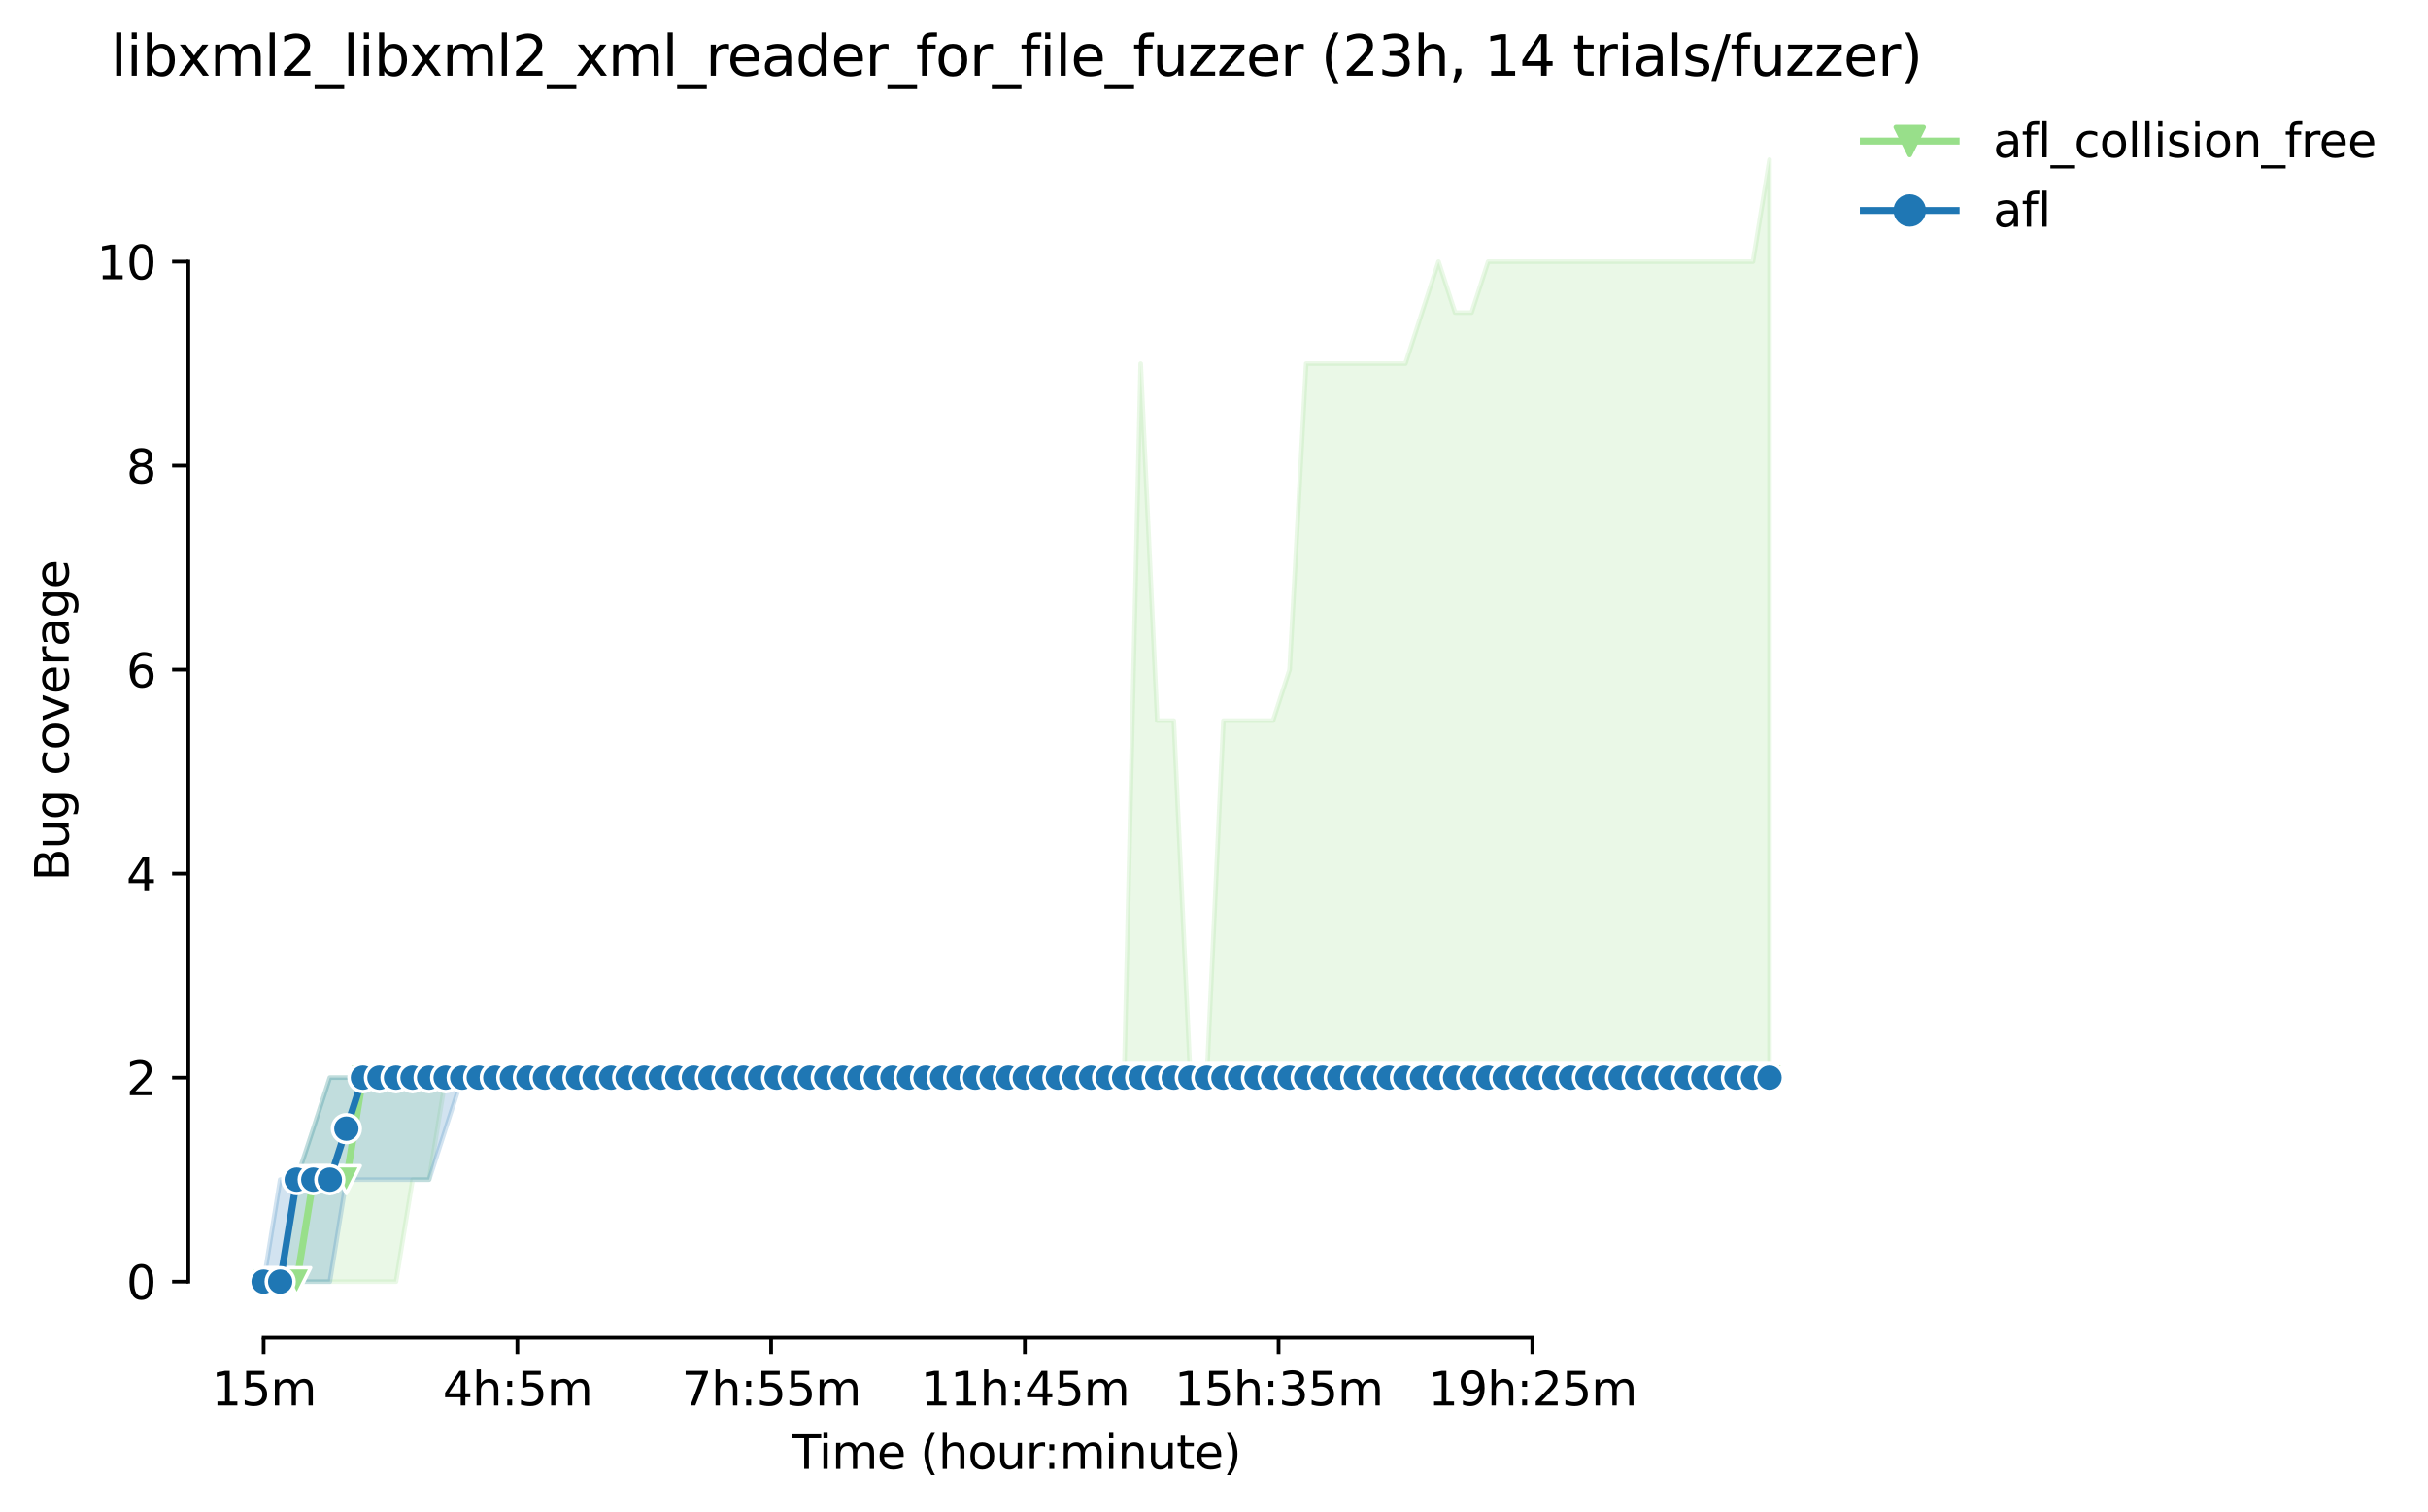 <?xml version="1.0" encoding="utf-8" standalone="no"?>
<!DOCTYPE svg PUBLIC "-//W3C//DTD SVG 1.1//EN"
  "http://www.w3.org/Graphics/SVG/1.1/DTD/svg11.dtd">
<svg height="325.986pt" version="1.1" viewBox="0 0 523.457 325.986" width="523.457pt" xmlns="http://www.w3.org/2000/svg" xmlns:xlink="http://www.w3.org/1999/xlink">
 <defs>
  <style type="text/css">*{stroke-linecap:butt;stroke-linejoin:round;}</style>
 </defs>
 <g id="figure_1">
  <g id="patch_1">
   <path d="M 0 325.986 
L 523.457 325.986 
L 523.457 0 
L 0 0 
z
" style="fill:#ffffff;"/>
  </g>
  <g id="axes_1">
   <g id="patch_2">
    <path d="M 40.603 288.43 
L 397.723 288.43 
L 397.723 22.318 
L 40.603 22.318 
z
" style="fill:#ffffff;"/>
   </g>
   <g id="PolyCollection_1">
    <defs>
     <path d="M 56.836 -49.652 
L 56.836 -49.652 
L 60.403 -49.652 
L 63.971 -49.652 
L 67.539 -49.652 
L 71.106 -49.652 
L 74.674 -49.652 
L 78.242 -49.652 
L 81.809 -49.652 
L 85.377 -49.652 
L 88.945 -71.645 
L 92.512 -71.645 
L 96.08 -93.638 
L 99.647 -93.638 
L 103.215 -93.638 
L 106.783 -93.638 
L 110.35 -93.638 
L 113.918 -93.638 
L 117.486 -93.638 
L 121.053 -93.638 
L 124.621 -93.638 
L 128.189 -93.638 
L 131.756 -93.638 
L 135.324 -93.638 
L 138.891 -93.638 
L 142.459 -93.638 
L 146.027 -93.638 
L 149.594 -93.638 
L 153.162 -93.638 
L 156.73 -93.638 
L 160.297 -93.638 
L 163.865 -93.638 
L 167.432 -93.638 
L 171 -93.638 
L 174.568 -93.638 
L 178.135 -93.638 
L 181.703 -93.638 
L 185.271 -93.638 
L 188.838 -93.638 
L 192.406 -93.638 
L 195.974 -93.638 
L 199.541 -93.638 
L 203.109 -93.638 
L 206.676 -93.638 
L 210.244 -93.638 
L 213.812 -93.638 
L 217.379 -93.638 
L 220.947 -93.638 
L 224.515 -93.638 
L 228.082 -93.638 
L 231.65 -93.638 
L 235.217 -93.638 
L 238.785 -93.638 
L 242.353 -93.638 
L 245.92 -93.638 
L 249.488 -93.638 
L 253.056 -93.638 
L 256.623 -93.638 
L 260.191 -93.638 
L 263.759 -93.638 
L 267.326 -93.638 
L 270.894 -93.638 
L 274.461 -93.638 
L 278.029 -93.638 
L 281.597 -93.638 
L 285.164 -93.638 
L 288.732 -93.638 
L 292.3 -93.638 
L 295.867 -93.638 
L 299.435 -93.638 
L 303.002 -93.638 
L 306.57 -93.638 
L 310.138 -93.638 
L 313.705 -93.638 
L 317.273 -93.638 
L 320.841 -93.638 
L 324.408 -93.638 
L 327.976 -93.638 
L 331.544 -93.638 
L 335.111 -93.638 
L 338.679 -93.638 
L 342.246 -93.638 
L 345.814 -93.638 
L 349.382 -93.638 
L 352.949 -93.638 
L 356.517 -93.638 
L 360.085 -93.638 
L 363.652 -93.638 
L 367.22 -93.638 
L 370.788 -93.638 
L 374.355 -93.638 
L 377.923 -93.638 
L 381.49 -93.638 
L 381.49 -291.572 
L 381.49 -291.572 
L 377.923 -269.58 
L 374.355 -269.58 
L 370.788 -269.58 
L 367.22 -269.58 
L 363.652 -269.58 
L 360.085 -269.58 
L 356.517 -269.58 
L 352.949 -269.58 
L 349.382 -269.58 
L 345.814 -269.58 
L 342.246 -269.58 
L 338.679 -269.58 
L 335.111 -269.58 
L 331.544 -269.58 
L 327.976 -269.58 
L 324.408 -269.58 
L 320.841 -269.58 
L 317.273 -258.583 
L 313.705 -258.583 
L 310.138 -269.58 
L 306.57 -258.583 
L 303.002 -247.587 
L 299.435 -247.587 
L 295.867 -247.587 
L 292.3 -247.587 
L 288.732 -247.587 
L 285.164 -247.587 
L 281.597 -247.587 
L 278.029 -181.609 
L 274.461 -170.612 
L 270.894 -170.612 
L 267.326 -170.612 
L 263.759 -170.612 
L 260.191 -93.638 
L 256.623 -93.638 
L 253.056 -170.612 
L 249.488 -170.612 
L 245.92 -247.587 
L 242.353 -93.638 
L 238.785 -93.638 
L 235.217 -93.638 
L 231.65 -93.638 
L 228.082 -93.638 
L 224.515 -93.638 
L 220.947 -93.638 
L 217.379 -93.638 
L 213.812 -93.638 
L 210.244 -93.638 
L 206.676 -93.638 
L 203.109 -93.638 
L 199.541 -93.638 
L 195.974 -93.638 
L 192.406 -93.638 
L 188.838 -93.638 
L 185.271 -93.638 
L 181.703 -93.638 
L 178.135 -93.638 
L 174.568 -93.638 
L 171 -93.638 
L 167.432 -93.638 
L 163.865 -93.638 
L 160.297 -93.638 
L 156.73 -93.638 
L 153.162 -93.638 
L 149.594 -93.638 
L 146.027 -93.638 
L 142.459 -93.638 
L 138.891 -93.638 
L 135.324 -93.638 
L 131.756 -93.638 
L 128.189 -93.638 
L 124.621 -93.638 
L 121.053 -93.638 
L 117.486 -93.638 
L 113.918 -93.638 
L 110.35 -93.638 
L 106.783 -93.638 
L 103.215 -93.638 
L 99.647 -93.638 
L 96.08 -93.638 
L 92.512 -93.638 
L 88.945 -93.638 
L 85.377 -93.638 
L 81.809 -93.638 
L 78.242 -93.638 
L 74.674 -93.638 
L 71.106 -93.638 
L 67.539 -82.641 
L 63.971 -71.645 
L 60.403 -49.652 
L 56.836 -49.652 
z
" id="m0b6bcdb00b" style="stroke:#98df8a;stroke-opacity:0.2;"/>
    </defs>
    <g clip-path="url(#pbe3613b612)">
     <use style="fill:#98df8a;fill-opacity:0.2;stroke:#98df8a;stroke-opacity:0.2;" x="0" xlink:href="#m0b6bcdb00b" y="325.986"/>
    </g>
   </g>
   <g id="PolyCollection_2">
    <defs>
     <path d="M 56.836 -49.652 
L 56.836 -49.652 
L 60.403 -49.652 
L 63.971 -49.652 
L 67.539 -49.652 
L 71.106 -49.652 
L 74.674 -71.645 
L 78.242 -71.645 
L 81.809 -71.645 
L 85.377 -71.645 
L 88.945 -71.645 
L 92.512 -71.645 
L 96.08 -82.641 
L 99.647 -93.638 
L 103.215 -93.363 
L 106.783 -93.638 
L 110.35 -93.638 
L 113.918 -93.638 
L 117.486 -93.638 
L 121.053 -93.638 
L 124.621 -93.638 
L 128.189 -93.638 
L 131.756 -93.638 
L 135.324 -93.638 
L 138.891 -93.638 
L 142.459 -93.638 
L 146.027 -93.638 
L 149.594 -93.638 
L 153.162 -93.638 
L 156.73 -93.638 
L 160.297 -93.638 
L 163.865 -93.638 
L 167.432 -93.638 
L 171 -93.638 
L 174.568 -93.638 
L 178.135 -93.638 
L 181.703 -93.638 
L 185.271 -93.638 
L 188.838 -93.638 
L 192.406 -93.638 
L 195.974 -93.638 
L 199.541 -93.638 
L 203.109 -93.638 
L 206.676 -93.638 
L 210.244 -93.638 
L 213.812 -93.638 
L 217.379 -93.638 
L 220.947 -93.638 
L 224.515 -93.638 
L 228.082 -93.638 
L 231.65 -93.638 
L 235.217 -93.638 
L 238.785 -93.638 
L 242.353 -93.638 
L 245.92 -93.638 
L 249.488 -93.638 
L 253.056 -93.638 
L 256.623 -93.638 
L 260.191 -93.638 
L 263.759 -93.638 
L 267.326 -93.638 
L 270.894 -93.638 
L 274.461 -93.638 
L 278.029 -93.638 
L 281.597 -93.638 
L 285.164 -93.638 
L 288.732 -93.638 
L 292.3 -93.638 
L 295.867 -93.638 
L 299.435 -93.638 
L 303.002 -93.638 
L 306.57 -93.638 
L 310.138 -93.638 
L 313.705 -93.638 
L 317.273 -93.638 
L 320.841 -93.638 
L 324.408 -93.638 
L 327.976 -93.638 
L 331.544 -93.638 
L 335.111 -93.638 
L 338.679 -93.638 
L 342.246 -93.638 
L 345.814 -93.638 
L 349.382 -93.638 
L 352.949 -93.638 
L 356.517 -93.638 
L 360.085 -93.638 
L 363.652 -93.638 
L 367.22 -93.638 
L 370.788 -93.638 
L 374.355 -93.638 
L 377.923 -93.638 
L 381.49 -93.638 
L 381.49 -93.638 
L 381.49 -93.638 
L 377.923 -93.638 
L 374.355 -93.638 
L 370.788 -93.638 
L 367.22 -93.638 
L 363.652 -93.638 
L 360.085 -93.638 
L 356.517 -93.638 
L 352.949 -93.638 
L 349.382 -93.638 
L 345.814 -93.638 
L 342.246 -93.638 
L 338.679 -93.638 
L 335.111 -93.638 
L 331.544 -93.638 
L 327.976 -93.638 
L 324.408 -93.638 
L 320.841 -93.638 
L 317.273 -93.638 
L 313.705 -93.638 
L 310.138 -93.638 
L 306.57 -93.638 
L 303.002 -93.638 
L 299.435 -93.638 
L 295.867 -93.638 
L 292.3 -93.638 
L 288.732 -93.638 
L 285.164 -93.638 
L 281.597 -93.638 
L 278.029 -93.638 
L 274.461 -93.638 
L 270.894 -93.638 
L 267.326 -93.638 
L 263.759 -93.638 
L 260.191 -93.638 
L 256.623 -93.638 
L 253.056 -93.638 
L 249.488 -93.638 
L 245.92 -93.638 
L 242.353 -93.638 
L 238.785 -93.638 
L 235.217 -93.638 
L 231.65 -93.638 
L 228.082 -93.638 
L 224.515 -93.638 
L 220.947 -93.638 
L 217.379 -93.638 
L 213.812 -93.638 
L 210.244 -93.638 
L 206.676 -93.638 
L 203.109 -93.638 
L 199.541 -93.638 
L 195.974 -93.638 
L 192.406 -93.638 
L 188.838 -93.638 
L 185.271 -93.638 
L 181.703 -93.638 
L 178.135 -93.638 
L 174.568 -93.638 
L 171 -93.638 
L 167.432 -93.638 
L 163.865 -93.638 
L 160.297 -93.638 
L 156.73 -93.638 
L 153.162 -93.638 
L 149.594 -93.638 
L 146.027 -93.638 
L 142.459 -93.638 
L 138.891 -93.638 
L 135.324 -93.638 
L 131.756 -93.638 
L 128.189 -93.638 
L 124.621 -93.638 
L 121.053 -93.638 
L 117.486 -93.638 
L 113.918 -93.638 
L 110.35 -93.638 
L 106.783 -93.638 
L 103.215 -93.638 
L 99.647 -93.638 
L 96.08 -93.638 
L 92.512 -93.638 
L 88.945 -93.638 
L 85.377 -93.638 
L 81.809 -93.638 
L 78.242 -93.638 
L 74.674 -93.638 
L 71.106 -93.638 
L 67.539 -82.641 
L 63.971 -71.92 
L 60.403 -71.645 
L 56.836 -49.652 
z
" id="m7776319032" style="stroke:#1f77b4;stroke-opacity:0.2;"/>
    </defs>
    <g clip-path="url(#pbe3613b612)">
     <use style="fill:#1f77b4;fill-opacity:0.2;stroke:#1f77b4;stroke-opacity:0.2;" x="0" xlink:href="#m7776319032" y="325.986"/>
    </g>
   </g>
   <g id="matplotlib.axis_1">
    <g id="xtick_1">
     <g id="line2d_1">
      <defs>
       <path d="M 0 0 
L 0 3.5 
" id="m00c1de291b" style="stroke:#000000;stroke-width:0.8;"/>
      </defs>
      <g>
       <use style="stroke:#000000;stroke-width:0.8;" x="56.836" xlink:href="#m00c1de291b" y="288.43"/>
      </g>
     </g>
     <g id="text_1">
      <!-- 15m -->
      <g transform="translate(45.603 303.029)scale(0.1 -0.1)">
       <defs>
        <path d="M 794 531 
L 1825 531 
L 1825 4091 
L 703 3866 
L 703 4441 
L 1819 4666 
L 2450 4666 
L 2450 531 
L 3481 531 
L 3481 0 
L 794 0 
L 794 531 
z
" id="DejaVuSans-31" transform="scale(0.016)"/>
        <path d="M 691 4666 
L 3169 4666 
L 3169 4134 
L 1269 4134 
L 1269 2991 
Q 1406 3038 1543 3061 
Q 1681 3084 1819 3084 
Q 2600 3084 3056 2656 
Q 3513 2228 3513 1497 
Q 3513 744 3044 326 
Q 2575 -91 1722 -91 
Q 1428 -91 1123 -41 
Q 819 9 494 109 
L 494 744 
Q 775 591 1075 516 
Q 1375 441 1709 441 
Q 2250 441 2565 725 
Q 2881 1009 2881 1497 
Q 2881 1984 2565 2268 
Q 2250 2553 1709 2553 
Q 1456 2553 1204 2497 
Q 953 2441 691 2322 
L 691 4666 
z
" id="DejaVuSans-35" transform="scale(0.016)"/>
        <path d="M 3328 2828 
Q 3544 3216 3844 3400 
Q 4144 3584 4550 3584 
Q 5097 3584 5394 3201 
Q 5691 2819 5691 2113 
L 5691 0 
L 5113 0 
L 5113 2094 
Q 5113 2597 4934 2840 
Q 4756 3084 4391 3084 
Q 3944 3084 3684 2787 
Q 3425 2491 3425 1978 
L 3425 0 
L 2847 0 
L 2847 2094 
Q 2847 2600 2669 2842 
Q 2491 3084 2119 3084 
Q 1678 3084 1418 2786 
Q 1159 2488 1159 1978 
L 1159 0 
L 581 0 
L 581 3500 
L 1159 3500 
L 1159 2956 
Q 1356 3278 1631 3431 
Q 1906 3584 2284 3584 
Q 2666 3584 2933 3390 
Q 3200 3197 3328 2828 
z
" id="DejaVuSans-6d" transform="scale(0.016)"/>
       </defs>
       <use xlink:href="#DejaVuSans-31"/>
       <use x="63.623" xlink:href="#DejaVuSans-35"/>
       <use x="127.246" xlink:href="#DejaVuSans-6d"/>
      </g>
     </g>
    </g>
    <g id="xtick_2">
     <g id="line2d_2">
      <g>
       <use style="stroke:#000000;stroke-width:0.8;" x="111.54" xlink:href="#m00c1de291b" y="288.43"/>
      </g>
     </g>
     <g id="text_2">
      <!-- 4h:5m -->
      <g transform="translate(95.454 303.029)scale(0.1 -0.1)">
       <defs>
        <path d="M 2419 4116 
L 825 1625 
L 2419 1625 
L 2419 4116 
z
M 2253 4666 
L 3047 4666 
L 3047 1625 
L 3713 1625 
L 3713 1100 
L 3047 1100 
L 3047 0 
L 2419 0 
L 2419 1100 
L 313 1100 
L 313 1709 
L 2253 4666 
z
" id="DejaVuSans-34" transform="scale(0.016)"/>
        <path d="M 3513 2113 
L 3513 0 
L 2938 0 
L 2938 2094 
Q 2938 2591 2744 2837 
Q 2550 3084 2163 3084 
Q 1697 3084 1428 2787 
Q 1159 2491 1159 1978 
L 1159 0 
L 581 0 
L 581 4863 
L 1159 4863 
L 1159 2956 
Q 1366 3272 1645 3428 
Q 1925 3584 2291 3584 
Q 2894 3584 3203 3211 
Q 3513 2838 3513 2113 
z
" id="DejaVuSans-68" transform="scale(0.016)"/>
        <path d="M 750 794 
L 1409 794 
L 1409 0 
L 750 0 
L 750 794 
z
M 750 3309 
L 1409 3309 
L 1409 2516 
L 750 2516 
L 750 3309 
z
" id="DejaVuSans-3a" transform="scale(0.016)"/>
       </defs>
       <use xlink:href="#DejaVuSans-34"/>
       <use x="63.623" xlink:href="#DejaVuSans-68"/>
       <use x="127.002" xlink:href="#DejaVuSans-3a"/>
       <use x="160.693" xlink:href="#DejaVuSans-35"/>
       <use x="224.316" xlink:href="#DejaVuSans-6d"/>
      </g>
     </g>
    </g>
    <g id="xtick_3">
     <g id="line2d_3">
      <g>
       <use style="stroke:#000000;stroke-width:0.8;" x="166.243" xlink:href="#m00c1de291b" y="288.43"/>
      </g>
     </g>
     <g id="text_3">
      <!-- 7h:55m -->
      <g transform="translate(146.976 303.029)scale(0.1 -0.1)">
       <defs>
        <path d="M 525 4666 
L 3525 4666 
L 3525 4397 
L 1831 0 
L 1172 0 
L 2766 4134 
L 525 4134 
L 525 4666 
z
" id="DejaVuSans-37" transform="scale(0.016)"/>
       </defs>
       <use xlink:href="#DejaVuSans-37"/>
       <use x="63.623" xlink:href="#DejaVuSans-68"/>
       <use x="127.002" xlink:href="#DejaVuSans-3a"/>
       <use x="160.693" xlink:href="#DejaVuSans-35"/>
       <use x="224.316" xlink:href="#DejaVuSans-35"/>
       <use x="287.939" xlink:href="#DejaVuSans-6d"/>
      </g>
     </g>
    </g>
    <g id="xtick_4">
     <g id="line2d_4">
      <g>
       <use style="stroke:#000000;stroke-width:0.8;" x="220.947" xlink:href="#m00c1de291b" y="288.43"/>
      </g>
     </g>
     <g id="text_4">
      <!-- 11h:45m -->
      <g transform="translate(198.499 303.029)scale(0.1 -0.1)">
       <use xlink:href="#DejaVuSans-31"/>
       <use x="63.623" xlink:href="#DejaVuSans-31"/>
       <use x="127.246" xlink:href="#DejaVuSans-68"/>
       <use x="190.625" xlink:href="#DejaVuSans-3a"/>
       <use x="224.316" xlink:href="#DejaVuSans-34"/>
       <use x="287.939" xlink:href="#DejaVuSans-35"/>
       <use x="351.562" xlink:href="#DejaVuSans-6d"/>
      </g>
     </g>
    </g>
    <g id="xtick_5">
     <g id="line2d_5">
      <g>
       <use style="stroke:#000000;stroke-width:0.8;" x="275.651" xlink:href="#m00c1de291b" y="288.43"/>
      </g>
     </g>
     <g id="text_5">
      <!-- 15h:35m -->
      <g transform="translate(253.202 303.029)scale(0.1 -0.1)">
       <defs>
        <path d="M 2597 2516 
Q 3050 2419 3304 2112 
Q 3559 1806 3559 1356 
Q 3559 666 3084 287 
Q 2609 -91 1734 -91 
Q 1441 -91 1130 -33 
Q 819 25 488 141 
L 488 750 
Q 750 597 1062 519 
Q 1375 441 1716 441 
Q 2309 441 2620 675 
Q 2931 909 2931 1356 
Q 2931 1769 2642 2001 
Q 2353 2234 1838 2234 
L 1294 2234 
L 1294 2753 
L 1863 2753 
Q 2328 2753 2575 2939 
Q 2822 3125 2822 3475 
Q 2822 3834 2567 4026 
Q 2313 4219 1838 4219 
Q 1578 4219 1281 4162 
Q 984 4106 628 3988 
L 628 4550 
Q 988 4650 1302 4700 
Q 1616 4750 1894 4750 
Q 2613 4750 3031 4423 
Q 3450 4097 3450 3541 
Q 3450 3153 3228 2886 
Q 3006 2619 2597 2516 
z
" id="DejaVuSans-33" transform="scale(0.016)"/>
       </defs>
       <use xlink:href="#DejaVuSans-31"/>
       <use x="63.623" xlink:href="#DejaVuSans-35"/>
       <use x="127.246" xlink:href="#DejaVuSans-68"/>
       <use x="190.625" xlink:href="#DejaVuSans-3a"/>
       <use x="224.316" xlink:href="#DejaVuSans-33"/>
       <use x="287.939" xlink:href="#DejaVuSans-35"/>
       <use x="351.562" xlink:href="#DejaVuSans-6d"/>
      </g>
     </g>
    </g>
    <g id="xtick_6">
     <g id="line2d_6">
      <g>
       <use style="stroke:#000000;stroke-width:0.8;" x="330.354" xlink:href="#m00c1de291b" y="288.43"/>
      </g>
     </g>
     <g id="text_6">
      <!-- 19h:25m -->
      <g transform="translate(307.906 303.029)scale(0.1 -0.1)">
       <defs>
        <path d="M 703 97 
L 703 672 
Q 941 559 1184 500 
Q 1428 441 1663 441 
Q 2288 441 2617 861 
Q 2947 1281 2994 2138 
Q 2813 1869 2534 1725 
Q 2256 1581 1919 1581 
Q 1219 1581 811 2004 
Q 403 2428 403 3163 
Q 403 3881 828 4315 
Q 1253 4750 1959 4750 
Q 2769 4750 3195 4129 
Q 3622 3509 3622 2328 
Q 3622 1225 3098 567 
Q 2575 -91 1691 -91 
Q 1453 -91 1209 -44 
Q 966 3 703 97 
z
M 1959 2075 
Q 2384 2075 2632 2365 
Q 2881 2656 2881 3163 
Q 2881 3666 2632 3958 
Q 2384 4250 1959 4250 
Q 1534 4250 1286 3958 
Q 1038 3666 1038 3163 
Q 1038 2656 1286 2365 
Q 1534 2075 1959 2075 
z
" id="DejaVuSans-39" transform="scale(0.016)"/>
        <path d="M 1228 531 
L 3431 531 
L 3431 0 
L 469 0 
L 469 531 
Q 828 903 1448 1529 
Q 2069 2156 2228 2338 
Q 2531 2678 2651 2914 
Q 2772 3150 2772 3378 
Q 2772 3750 2511 3984 
Q 2250 4219 1831 4219 
Q 1534 4219 1204 4116 
Q 875 4013 500 3803 
L 500 4441 
Q 881 4594 1212 4672 
Q 1544 4750 1819 4750 
Q 2544 4750 2975 4387 
Q 3406 4025 3406 3419 
Q 3406 3131 3298 2873 
Q 3191 2616 2906 2266 
Q 2828 2175 2409 1742 
Q 1991 1309 1228 531 
z
" id="DejaVuSans-32" transform="scale(0.016)"/>
       </defs>
       <use xlink:href="#DejaVuSans-31"/>
       <use x="63.623" xlink:href="#DejaVuSans-39"/>
       <use x="127.246" xlink:href="#DejaVuSans-68"/>
       <use x="190.625" xlink:href="#DejaVuSans-3a"/>
       <use x="224.316" xlink:href="#DejaVuSans-32"/>
       <use x="287.939" xlink:href="#DejaVuSans-35"/>
       <use x="351.562" xlink:href="#DejaVuSans-6d"/>
      </g>
     </g>
    </g>
    <g id="text_7">
     <!-- Time (hour:minute) -->
     <g transform="translate(170.756 316.707)scale(0.1 -0.1)">
      <defs>
       <path d="M -19 4666 
L 3928 4666 
L 3928 4134 
L 2272 4134 
L 2272 0 
L 1638 0 
L 1638 4134 
L -19 4134 
L -19 4666 
z
" id="DejaVuSans-54" transform="scale(0.016)"/>
       <path d="M 603 3500 
L 1178 3500 
L 1178 0 
L 603 0 
L 603 3500 
z
M 603 4863 
L 1178 4863 
L 1178 4134 
L 603 4134 
L 603 4863 
z
" id="DejaVuSans-69" transform="scale(0.016)"/>
       <path d="M 3597 1894 
L 3597 1613 
L 953 1613 
Q 991 1019 1311 708 
Q 1631 397 2203 397 
Q 2534 397 2845 478 
Q 3156 559 3463 722 
L 3463 178 
Q 3153 47 2828 -22 
Q 2503 -91 2169 -91 
Q 1331 -91 842 396 
Q 353 884 353 1716 
Q 353 2575 817 3079 
Q 1281 3584 2069 3584 
Q 2775 3584 3186 3129 
Q 3597 2675 3597 1894 
z
M 3022 2063 
Q 3016 2534 2758 2815 
Q 2500 3097 2075 3097 
Q 1594 3097 1305 2825 
Q 1016 2553 972 2059 
L 3022 2063 
z
" id="DejaVuSans-65" transform="scale(0.016)"/>
       <path id="DejaVuSans-20" transform="scale(0.016)"/>
       <path d="M 1984 4856 
Q 1566 4138 1362 3434 
Q 1159 2731 1159 2009 
Q 1159 1288 1364 580 
Q 1569 -128 1984 -844 
L 1484 -844 
Q 1016 -109 783 600 
Q 550 1309 550 2009 
Q 550 2706 781 3412 
Q 1013 4119 1484 4856 
L 1984 4856 
z
" id="DejaVuSans-28" transform="scale(0.016)"/>
       <path d="M 1959 3097 
Q 1497 3097 1228 2736 
Q 959 2375 959 1747 
Q 959 1119 1226 758 
Q 1494 397 1959 397 
Q 2419 397 2687 759 
Q 2956 1122 2956 1747 
Q 2956 2369 2687 2733 
Q 2419 3097 1959 3097 
z
M 1959 3584 
Q 2709 3584 3137 3096 
Q 3566 2609 3566 1747 
Q 3566 888 3137 398 
Q 2709 -91 1959 -91 
Q 1206 -91 779 398 
Q 353 888 353 1747 
Q 353 2609 779 3096 
Q 1206 3584 1959 3584 
z
" id="DejaVuSans-6f" transform="scale(0.016)"/>
       <path d="M 544 1381 
L 544 3500 
L 1119 3500 
L 1119 1403 
Q 1119 906 1312 657 
Q 1506 409 1894 409 
Q 2359 409 2629 706 
Q 2900 1003 2900 1516 
L 2900 3500 
L 3475 3500 
L 3475 0 
L 2900 0 
L 2900 538 
Q 2691 219 2414 64 
Q 2138 -91 1772 -91 
Q 1169 -91 856 284 
Q 544 659 544 1381 
z
M 1991 3584 
L 1991 3584 
z
" id="DejaVuSans-75" transform="scale(0.016)"/>
       <path d="M 2631 2963 
Q 2534 3019 2420 3045 
Q 2306 3072 2169 3072 
Q 1681 3072 1420 2755 
Q 1159 2438 1159 1844 
L 1159 0 
L 581 0 
L 581 3500 
L 1159 3500 
L 1159 2956 
Q 1341 3275 1631 3429 
Q 1922 3584 2338 3584 
Q 2397 3584 2469 3576 
Q 2541 3569 2628 3553 
L 2631 2963 
z
" id="DejaVuSans-72" transform="scale(0.016)"/>
       <path d="M 3513 2113 
L 3513 0 
L 2938 0 
L 2938 2094 
Q 2938 2591 2744 2837 
Q 2550 3084 2163 3084 
Q 1697 3084 1428 2787 
Q 1159 2491 1159 1978 
L 1159 0 
L 581 0 
L 581 3500 
L 1159 3500 
L 1159 2956 
Q 1366 3272 1645 3428 
Q 1925 3584 2291 3584 
Q 2894 3584 3203 3211 
Q 3513 2838 3513 2113 
z
" id="DejaVuSans-6e" transform="scale(0.016)"/>
       <path d="M 1172 4494 
L 1172 3500 
L 2356 3500 
L 2356 3053 
L 1172 3053 
L 1172 1153 
Q 1172 725 1289 603 
Q 1406 481 1766 481 
L 2356 481 
L 2356 0 
L 1766 0 
Q 1100 0 847 248 
Q 594 497 594 1153 
L 594 3053 
L 172 3053 
L 172 3500 
L 594 3500 
L 594 4494 
L 1172 4494 
z
" id="DejaVuSans-74" transform="scale(0.016)"/>
       <path d="M 513 4856 
L 1013 4856 
Q 1481 4119 1714 3412 
Q 1947 2706 1947 2009 
Q 1947 1309 1714 600 
Q 1481 -109 1013 -844 
L 513 -844 
Q 928 -128 1133 580 
Q 1338 1288 1338 2009 
Q 1338 2731 1133 3434 
Q 928 4138 513 4856 
z
" id="DejaVuSans-29" transform="scale(0.016)"/>
      </defs>
      <use xlink:href="#DejaVuSans-54"/>
      <use x="57.959" xlink:href="#DejaVuSans-69"/>
      <use x="85.742" xlink:href="#DejaVuSans-6d"/>
      <use x="183.154" xlink:href="#DejaVuSans-65"/>
      <use x="244.678" xlink:href="#DejaVuSans-20"/>
      <use x="276.465" xlink:href="#DejaVuSans-28"/>
      <use x="315.479" xlink:href="#DejaVuSans-68"/>
      <use x="378.857" xlink:href="#DejaVuSans-6f"/>
      <use x="440.039" xlink:href="#DejaVuSans-75"/>
      <use x="503.418" xlink:href="#DejaVuSans-72"/>
      <use x="542.781" xlink:href="#DejaVuSans-3a"/>
      <use x="576.473" xlink:href="#DejaVuSans-6d"/>
      <use x="673.885" xlink:href="#DejaVuSans-69"/>
      <use x="701.668" xlink:href="#DejaVuSans-6e"/>
      <use x="765.047" xlink:href="#DejaVuSans-75"/>
      <use x="828.426" xlink:href="#DejaVuSans-74"/>
      <use x="867.635" xlink:href="#DejaVuSans-65"/>
      <use x="929.158" xlink:href="#DejaVuSans-29"/>
     </g>
    </g>
   </g>
   <g id="matplotlib.axis_2">
    <g id="ytick_1">
     <g id="line2d_7">
      <defs>
       <path d="M 0 0 
L -3.5 0 
" id="m63cc4122fa" style="stroke:#000000;stroke-width:0.8;"/>
      </defs>
      <g>
       <use style="stroke:#000000;stroke-width:0.8;" x="40.603" xlink:href="#m63cc4122fa" y="276.334"/>
      </g>
     </g>
     <g id="text_8">
      <!-- 0 -->
      <g transform="translate(27.241 280.133)scale(0.1 -0.1)">
       <defs>
        <path d="M 2034 4250 
Q 1547 4250 1301 3770 
Q 1056 3291 1056 2328 
Q 1056 1369 1301 889 
Q 1547 409 2034 409 
Q 2525 409 2770 889 
Q 3016 1369 3016 2328 
Q 3016 3291 2770 3770 
Q 2525 4250 2034 4250 
z
M 2034 4750 
Q 2819 4750 3233 4129 
Q 3647 3509 3647 2328 
Q 3647 1150 3233 529 
Q 2819 -91 2034 -91 
Q 1250 -91 836 529 
Q 422 1150 422 2328 
Q 422 3509 836 4129 
Q 1250 4750 2034 4750 
z
" id="DejaVuSans-30" transform="scale(0.016)"/>
       </defs>
       <use xlink:href="#DejaVuSans-30"/>
      </g>
     </g>
    </g>
    <g id="ytick_2">
     <g id="line2d_8">
      <g>
       <use style="stroke:#000000;stroke-width:0.8;" x="40.603" xlink:href="#m63cc4122fa" y="232.349"/>
      </g>
     </g>
     <g id="text_9">
      <!-- 2 -->
      <g transform="translate(27.241 236.148)scale(0.1 -0.1)">
       <use xlink:href="#DejaVuSans-32"/>
      </g>
     </g>
    </g>
    <g id="ytick_3">
     <g id="line2d_9">
      <g>
       <use style="stroke:#000000;stroke-width:0.8;" x="40.603" xlink:href="#m63cc4122fa" y="188.363"/>
      </g>
     </g>
     <g id="text_10">
      <!-- 4 -->
      <g transform="translate(27.241 192.162)scale(0.1 -0.1)">
       <use xlink:href="#DejaVuSans-34"/>
      </g>
     </g>
    </g>
    <g id="ytick_4">
     <g id="line2d_10">
      <g>
       <use style="stroke:#000000;stroke-width:0.8;" x="40.603" xlink:href="#m63cc4122fa" y="144.378"/>
      </g>
     </g>
     <g id="text_11">
      <!-- 6 -->
      <g transform="translate(27.241 148.177)scale(0.1 -0.1)">
       <defs>
        <path d="M 2113 2584 
Q 1688 2584 1439 2293 
Q 1191 2003 1191 1497 
Q 1191 994 1439 701 
Q 1688 409 2113 409 
Q 2538 409 2786 701 
Q 3034 994 3034 1497 
Q 3034 2003 2786 2293 
Q 2538 2584 2113 2584 
z
M 3366 4563 
L 3366 3988 
Q 3128 4100 2886 4159 
Q 2644 4219 2406 4219 
Q 1781 4219 1451 3797 
Q 1122 3375 1075 2522 
Q 1259 2794 1537 2939 
Q 1816 3084 2150 3084 
Q 2853 3084 3261 2657 
Q 3669 2231 3669 1497 
Q 3669 778 3244 343 
Q 2819 -91 2113 -91 
Q 1303 -91 875 529 
Q 447 1150 447 2328 
Q 447 3434 972 4092 
Q 1497 4750 2381 4750 
Q 2619 4750 2861 4703 
Q 3103 4656 3366 4563 
z
" id="DejaVuSans-36" transform="scale(0.016)"/>
       </defs>
       <use xlink:href="#DejaVuSans-36"/>
      </g>
     </g>
    </g>
    <g id="ytick_5">
     <g id="line2d_11">
      <g>
       <use style="stroke:#000000;stroke-width:0.8;" x="40.603" xlink:href="#m63cc4122fa" y="100.392"/>
      </g>
     </g>
     <g id="text_12">
      <!-- 8 -->
      <g transform="translate(27.241 104.192)scale(0.1 -0.1)">
       <defs>
        <path d="M 2034 2216 
Q 1584 2216 1326 1975 
Q 1069 1734 1069 1313 
Q 1069 891 1326 650 
Q 1584 409 2034 409 
Q 2484 409 2743 651 
Q 3003 894 3003 1313 
Q 3003 1734 2745 1975 
Q 2488 2216 2034 2216 
z
M 1403 2484 
Q 997 2584 770 2862 
Q 544 3141 544 3541 
Q 544 4100 942 4425 
Q 1341 4750 2034 4750 
Q 2731 4750 3128 4425 
Q 3525 4100 3525 3541 
Q 3525 3141 3298 2862 
Q 3072 2584 2669 2484 
Q 3125 2378 3379 2068 
Q 3634 1759 3634 1313 
Q 3634 634 3220 271 
Q 2806 -91 2034 -91 
Q 1263 -91 848 271 
Q 434 634 434 1313 
Q 434 1759 690 2068 
Q 947 2378 1403 2484 
z
M 1172 3481 
Q 1172 3119 1398 2916 
Q 1625 2713 2034 2713 
Q 2441 2713 2670 2916 
Q 2900 3119 2900 3481 
Q 2900 3844 2670 4047 
Q 2441 4250 2034 4250 
Q 1625 4250 1398 4047 
Q 1172 3844 1172 3481 
z
" id="DejaVuSans-38" transform="scale(0.016)"/>
       </defs>
       <use xlink:href="#DejaVuSans-38"/>
      </g>
     </g>
    </g>
    <g id="ytick_6">
     <g id="line2d_12">
      <g>
       <use style="stroke:#000000;stroke-width:0.8;" x="40.603" xlink:href="#m63cc4122fa" y="56.407"/>
      </g>
     </g>
     <g id="text_13">
      <!-- 10 -->
      <g transform="translate(20.878 60.206)scale(0.1 -0.1)">
       <use xlink:href="#DejaVuSans-31"/>
       <use x="63.623" xlink:href="#DejaVuSans-30"/>
      </g>
     </g>
    </g>
    <g id="text_14">
     <!-- Bug coverage -->
     <g transform="translate(14.798 189.951)rotate(-90)scale(0.1 -0.1)">
      <defs>
       <path d="M 1259 2228 
L 1259 519 
L 2272 519 
Q 2781 519 3026 730 
Q 3272 941 3272 1375 
Q 3272 1813 3026 2020 
Q 2781 2228 2272 2228 
L 1259 2228 
z
M 1259 4147 
L 1259 2741 
L 2194 2741 
Q 2656 2741 2882 2914 
Q 3109 3088 3109 3444 
Q 3109 3797 2882 3972 
Q 2656 4147 2194 4147 
L 1259 4147 
z
M 628 4666 
L 2241 4666 
Q 2963 4666 3353 4366 
Q 3744 4066 3744 3513 
Q 3744 3084 3544 2831 
Q 3344 2578 2956 2516 
Q 3422 2416 3680 2098 
Q 3938 1781 3938 1306 
Q 3938 681 3513 340 
Q 3088 0 2303 0 
L 628 0 
L 628 4666 
z
" id="DejaVuSans-42" transform="scale(0.016)"/>
       <path d="M 2906 1791 
Q 2906 2416 2648 2759 
Q 2391 3103 1925 3103 
Q 1463 3103 1205 2759 
Q 947 2416 947 1791 
Q 947 1169 1205 825 
Q 1463 481 1925 481 
Q 2391 481 2648 825 
Q 2906 1169 2906 1791 
z
M 3481 434 
Q 3481 -459 3084 -895 
Q 2688 -1331 1869 -1331 
Q 1566 -1331 1297 -1286 
Q 1028 -1241 775 -1147 
L 775 -588 
Q 1028 -725 1275 -790 
Q 1522 -856 1778 -856 
Q 2344 -856 2625 -561 
Q 2906 -266 2906 331 
L 2906 616 
Q 2728 306 2450 153 
Q 2172 0 1784 0 
Q 1141 0 747 490 
Q 353 981 353 1791 
Q 353 2603 747 3093 
Q 1141 3584 1784 3584 
Q 2172 3584 2450 3431 
Q 2728 3278 2906 2969 
L 2906 3500 
L 3481 3500 
L 3481 434 
z
" id="DejaVuSans-67" transform="scale(0.016)"/>
       <path d="M 3122 3366 
L 3122 2828 
Q 2878 2963 2633 3030 
Q 2388 3097 2138 3097 
Q 1578 3097 1268 2742 
Q 959 2388 959 1747 
Q 959 1106 1268 751 
Q 1578 397 2138 397 
Q 2388 397 2633 464 
Q 2878 531 3122 666 
L 3122 134 
Q 2881 22 2623 -34 
Q 2366 -91 2075 -91 
Q 1284 -91 818 406 
Q 353 903 353 1747 
Q 353 2603 823 3093 
Q 1294 3584 2113 3584 
Q 2378 3584 2631 3529 
Q 2884 3475 3122 3366 
z
" id="DejaVuSans-63" transform="scale(0.016)"/>
       <path d="M 191 3500 
L 800 3500 
L 1894 563 
L 2988 3500 
L 3597 3500 
L 2284 0 
L 1503 0 
L 191 3500 
z
" id="DejaVuSans-76" transform="scale(0.016)"/>
       <path d="M 2194 1759 
Q 1497 1759 1228 1600 
Q 959 1441 959 1056 
Q 959 750 1161 570 
Q 1363 391 1709 391 
Q 2188 391 2477 730 
Q 2766 1069 2766 1631 
L 2766 1759 
L 2194 1759 
z
M 3341 1997 
L 3341 0 
L 2766 0 
L 2766 531 
Q 2569 213 2275 61 
Q 1981 -91 1556 -91 
Q 1019 -91 701 211 
Q 384 513 384 1019 
Q 384 1609 779 1909 
Q 1175 2209 1959 2209 
L 2766 2209 
L 2766 2266 
Q 2766 2663 2505 2880 
Q 2244 3097 1772 3097 
Q 1472 3097 1187 3025 
Q 903 2953 641 2809 
L 641 3341 
Q 956 3463 1253 3523 
Q 1550 3584 1831 3584 
Q 2591 3584 2966 3190 
Q 3341 2797 3341 1997 
z
" id="DejaVuSans-61" transform="scale(0.016)"/>
      </defs>
      <use xlink:href="#DejaVuSans-42"/>
      <use x="68.604" xlink:href="#DejaVuSans-75"/>
      <use x="131.982" xlink:href="#DejaVuSans-67"/>
      <use x="195.459" xlink:href="#DejaVuSans-20"/>
      <use x="227.246" xlink:href="#DejaVuSans-63"/>
      <use x="282.227" xlink:href="#DejaVuSans-6f"/>
      <use x="343.408" xlink:href="#DejaVuSans-76"/>
      <use x="402.588" xlink:href="#DejaVuSans-65"/>
      <use x="464.111" xlink:href="#DejaVuSans-72"/>
      <use x="505.225" xlink:href="#DejaVuSans-61"/>
      <use x="566.504" xlink:href="#DejaVuSans-67"/>
      <use x="629.98" xlink:href="#DejaVuSans-65"/>
     </g>
    </g>
   </g>
   <g id="line2d_13">
    <path clip-path="url(#pbe3613b612)" d="M 56.836 276.334 
L 60.403 276.334 
L 63.971 276.334 
L 67.539 254.341 
L 71.106 254.341 
L 74.674 254.341 
L 78.242 232.349 
L 81.809 232.349 
L 85.377 232.349 
L 88.945 232.349 
L 92.512 232.349 
L 96.08 232.349 
L 99.647 232.349 
L 103.215 232.349 
L 106.783 232.349 
L 110.35 232.349 
L 113.918 232.349 
L 117.486 232.349 
L 121.053 232.349 
L 124.621 232.349 
L 128.189 232.349 
L 131.756 232.349 
L 135.324 232.349 
L 138.891 232.349 
L 142.459 232.349 
L 146.027 232.349 
L 149.594 232.349 
L 153.162 232.349 
L 156.73 232.349 
L 160.297 232.349 
L 163.865 232.349 
L 167.432 232.349 
L 171 232.349 
L 174.568 232.349 
L 178.135 232.349 
L 181.703 232.349 
L 185.271 232.349 
L 188.838 232.349 
L 192.406 232.349 
L 195.974 232.349 
L 199.541 232.349 
L 203.109 232.349 
L 206.676 232.349 
L 210.244 232.349 
L 213.812 232.349 
L 217.379 232.349 
L 220.947 232.349 
L 224.515 232.349 
L 228.082 232.349 
L 231.65 232.349 
L 235.217 232.349 
L 238.785 232.349 
L 242.353 232.349 
L 245.92 232.349 
L 249.488 232.349 
L 253.056 232.349 
L 256.623 232.349 
L 260.191 232.349 
L 263.759 232.349 
L 267.326 232.349 
L 270.894 232.349 
L 274.461 232.349 
L 278.029 232.349 
L 281.597 232.349 
L 285.164 232.349 
L 288.732 232.349 
L 292.3 232.349 
L 295.867 232.349 
L 299.435 232.349 
L 303.002 232.349 
L 306.57 232.349 
L 310.138 232.349 
L 313.705 232.349 
L 317.273 232.349 
L 320.841 232.349 
L 324.408 232.349 
L 327.976 232.349 
L 331.544 232.349 
L 335.111 232.349 
L 338.679 232.349 
L 342.246 232.349 
L 345.814 232.349 
L 349.382 232.349 
L 352.949 232.349 
L 356.517 232.349 
L 360.085 232.349 
L 363.652 232.349 
L 367.22 232.349 
L 370.788 232.349 
L 374.355 232.349 
L 377.923 232.349 
L 381.49 232.349 
" style="fill:none;stroke:#98df8a;stroke-linecap:square;stroke-width:1.5;"/>
    <defs>
     <path d="M -0 3 
L 3 -3 
L -3 -3 
z
" id="mf2a54712b1" style="stroke:#ffffff;stroke-linejoin:miter;stroke-width:0.75;"/>
    </defs>
    <g clip-path="url(#pbe3613b612)">
     <use style="fill:#98df8a;stroke:#ffffff;stroke-linejoin:miter;stroke-width:0.75;" x="56.836" xlink:href="#mf2a54712b1" y="276.334"/>
     <use style="fill:#98df8a;stroke:#ffffff;stroke-linejoin:miter;stroke-width:0.75;" x="60.403" xlink:href="#mf2a54712b1" y="276.334"/>
     <use style="fill:#98df8a;stroke:#ffffff;stroke-linejoin:miter;stroke-width:0.75;" x="63.971" xlink:href="#mf2a54712b1" y="276.334"/>
     <use style="fill:#98df8a;stroke:#ffffff;stroke-linejoin:miter;stroke-width:0.75;" x="67.539" xlink:href="#mf2a54712b1" y="254.341"/>
     <use style="fill:#98df8a;stroke:#ffffff;stroke-linejoin:miter;stroke-width:0.75;" x="71.106" xlink:href="#mf2a54712b1" y="254.341"/>
     <use style="fill:#98df8a;stroke:#ffffff;stroke-linejoin:miter;stroke-width:0.75;" x="74.674" xlink:href="#mf2a54712b1" y="254.341"/>
     <use style="fill:#98df8a;stroke:#ffffff;stroke-linejoin:miter;stroke-width:0.75;" x="78.242" xlink:href="#mf2a54712b1" y="232.349"/>
     <use style="fill:#98df8a;stroke:#ffffff;stroke-linejoin:miter;stroke-width:0.75;" x="81.809" xlink:href="#mf2a54712b1" y="232.349"/>
     <use style="fill:#98df8a;stroke:#ffffff;stroke-linejoin:miter;stroke-width:0.75;" x="85.377" xlink:href="#mf2a54712b1" y="232.349"/>
     <use style="fill:#98df8a;stroke:#ffffff;stroke-linejoin:miter;stroke-width:0.75;" x="88.945" xlink:href="#mf2a54712b1" y="232.349"/>
     <use style="fill:#98df8a;stroke:#ffffff;stroke-linejoin:miter;stroke-width:0.75;" x="92.512" xlink:href="#mf2a54712b1" y="232.349"/>
     <use style="fill:#98df8a;stroke:#ffffff;stroke-linejoin:miter;stroke-width:0.75;" x="96.08" xlink:href="#mf2a54712b1" y="232.349"/>
     <use style="fill:#98df8a;stroke:#ffffff;stroke-linejoin:miter;stroke-width:0.75;" x="99.647" xlink:href="#mf2a54712b1" y="232.349"/>
     <use style="fill:#98df8a;stroke:#ffffff;stroke-linejoin:miter;stroke-width:0.75;" x="103.215" xlink:href="#mf2a54712b1" y="232.349"/>
     <use style="fill:#98df8a;stroke:#ffffff;stroke-linejoin:miter;stroke-width:0.75;" x="106.783" xlink:href="#mf2a54712b1" y="232.349"/>
     <use style="fill:#98df8a;stroke:#ffffff;stroke-linejoin:miter;stroke-width:0.75;" x="110.35" xlink:href="#mf2a54712b1" y="232.349"/>
     <use style="fill:#98df8a;stroke:#ffffff;stroke-linejoin:miter;stroke-width:0.75;" x="113.918" xlink:href="#mf2a54712b1" y="232.349"/>
     <use style="fill:#98df8a;stroke:#ffffff;stroke-linejoin:miter;stroke-width:0.75;" x="117.486" xlink:href="#mf2a54712b1" y="232.349"/>
     <use style="fill:#98df8a;stroke:#ffffff;stroke-linejoin:miter;stroke-width:0.75;" x="121.053" xlink:href="#mf2a54712b1" y="232.349"/>
     <use style="fill:#98df8a;stroke:#ffffff;stroke-linejoin:miter;stroke-width:0.75;" x="124.621" xlink:href="#mf2a54712b1" y="232.349"/>
     <use style="fill:#98df8a;stroke:#ffffff;stroke-linejoin:miter;stroke-width:0.75;" x="128.189" xlink:href="#mf2a54712b1" y="232.349"/>
     <use style="fill:#98df8a;stroke:#ffffff;stroke-linejoin:miter;stroke-width:0.75;" x="131.756" xlink:href="#mf2a54712b1" y="232.349"/>
     <use style="fill:#98df8a;stroke:#ffffff;stroke-linejoin:miter;stroke-width:0.75;" x="135.324" xlink:href="#mf2a54712b1" y="232.349"/>
     <use style="fill:#98df8a;stroke:#ffffff;stroke-linejoin:miter;stroke-width:0.75;" x="138.891" xlink:href="#mf2a54712b1" y="232.349"/>
     <use style="fill:#98df8a;stroke:#ffffff;stroke-linejoin:miter;stroke-width:0.75;" x="142.459" xlink:href="#mf2a54712b1" y="232.349"/>
     <use style="fill:#98df8a;stroke:#ffffff;stroke-linejoin:miter;stroke-width:0.75;" x="146.027" xlink:href="#mf2a54712b1" y="232.349"/>
     <use style="fill:#98df8a;stroke:#ffffff;stroke-linejoin:miter;stroke-width:0.75;" x="149.594" xlink:href="#mf2a54712b1" y="232.349"/>
     <use style="fill:#98df8a;stroke:#ffffff;stroke-linejoin:miter;stroke-width:0.75;" x="153.162" xlink:href="#mf2a54712b1" y="232.349"/>
     <use style="fill:#98df8a;stroke:#ffffff;stroke-linejoin:miter;stroke-width:0.75;" x="156.73" xlink:href="#mf2a54712b1" y="232.349"/>
     <use style="fill:#98df8a;stroke:#ffffff;stroke-linejoin:miter;stroke-width:0.75;" x="160.297" xlink:href="#mf2a54712b1" y="232.349"/>
     <use style="fill:#98df8a;stroke:#ffffff;stroke-linejoin:miter;stroke-width:0.75;" x="163.865" xlink:href="#mf2a54712b1" y="232.349"/>
     <use style="fill:#98df8a;stroke:#ffffff;stroke-linejoin:miter;stroke-width:0.75;" x="167.432" xlink:href="#mf2a54712b1" y="232.349"/>
     <use style="fill:#98df8a;stroke:#ffffff;stroke-linejoin:miter;stroke-width:0.75;" x="171" xlink:href="#mf2a54712b1" y="232.349"/>
     <use style="fill:#98df8a;stroke:#ffffff;stroke-linejoin:miter;stroke-width:0.75;" x="174.568" xlink:href="#mf2a54712b1" y="232.349"/>
     <use style="fill:#98df8a;stroke:#ffffff;stroke-linejoin:miter;stroke-width:0.75;" x="178.135" xlink:href="#mf2a54712b1" y="232.349"/>
     <use style="fill:#98df8a;stroke:#ffffff;stroke-linejoin:miter;stroke-width:0.75;" x="181.703" xlink:href="#mf2a54712b1" y="232.349"/>
     <use style="fill:#98df8a;stroke:#ffffff;stroke-linejoin:miter;stroke-width:0.75;" x="185.271" xlink:href="#mf2a54712b1" y="232.349"/>
     <use style="fill:#98df8a;stroke:#ffffff;stroke-linejoin:miter;stroke-width:0.75;" x="188.838" xlink:href="#mf2a54712b1" y="232.349"/>
     <use style="fill:#98df8a;stroke:#ffffff;stroke-linejoin:miter;stroke-width:0.75;" x="192.406" xlink:href="#mf2a54712b1" y="232.349"/>
     <use style="fill:#98df8a;stroke:#ffffff;stroke-linejoin:miter;stroke-width:0.75;" x="195.974" xlink:href="#mf2a54712b1" y="232.349"/>
     <use style="fill:#98df8a;stroke:#ffffff;stroke-linejoin:miter;stroke-width:0.75;" x="199.541" xlink:href="#mf2a54712b1" y="232.349"/>
     <use style="fill:#98df8a;stroke:#ffffff;stroke-linejoin:miter;stroke-width:0.75;" x="203.109" xlink:href="#mf2a54712b1" y="232.349"/>
     <use style="fill:#98df8a;stroke:#ffffff;stroke-linejoin:miter;stroke-width:0.75;" x="206.676" xlink:href="#mf2a54712b1" y="232.349"/>
     <use style="fill:#98df8a;stroke:#ffffff;stroke-linejoin:miter;stroke-width:0.75;" x="210.244" xlink:href="#mf2a54712b1" y="232.349"/>
     <use style="fill:#98df8a;stroke:#ffffff;stroke-linejoin:miter;stroke-width:0.75;" x="213.812" xlink:href="#mf2a54712b1" y="232.349"/>
     <use style="fill:#98df8a;stroke:#ffffff;stroke-linejoin:miter;stroke-width:0.75;" x="217.379" xlink:href="#mf2a54712b1" y="232.349"/>
     <use style="fill:#98df8a;stroke:#ffffff;stroke-linejoin:miter;stroke-width:0.75;" x="220.947" xlink:href="#mf2a54712b1" y="232.349"/>
     <use style="fill:#98df8a;stroke:#ffffff;stroke-linejoin:miter;stroke-width:0.75;" x="224.515" xlink:href="#mf2a54712b1" y="232.349"/>
     <use style="fill:#98df8a;stroke:#ffffff;stroke-linejoin:miter;stroke-width:0.75;" x="228.082" xlink:href="#mf2a54712b1" y="232.349"/>
     <use style="fill:#98df8a;stroke:#ffffff;stroke-linejoin:miter;stroke-width:0.75;" x="231.65" xlink:href="#mf2a54712b1" y="232.349"/>
     <use style="fill:#98df8a;stroke:#ffffff;stroke-linejoin:miter;stroke-width:0.75;" x="235.217" xlink:href="#mf2a54712b1" y="232.349"/>
     <use style="fill:#98df8a;stroke:#ffffff;stroke-linejoin:miter;stroke-width:0.75;" x="238.785" xlink:href="#mf2a54712b1" y="232.349"/>
     <use style="fill:#98df8a;stroke:#ffffff;stroke-linejoin:miter;stroke-width:0.75;" x="242.353" xlink:href="#mf2a54712b1" y="232.349"/>
     <use style="fill:#98df8a;stroke:#ffffff;stroke-linejoin:miter;stroke-width:0.75;" x="245.92" xlink:href="#mf2a54712b1" y="232.349"/>
     <use style="fill:#98df8a;stroke:#ffffff;stroke-linejoin:miter;stroke-width:0.75;" x="249.488" xlink:href="#mf2a54712b1" y="232.349"/>
     <use style="fill:#98df8a;stroke:#ffffff;stroke-linejoin:miter;stroke-width:0.75;" x="253.056" xlink:href="#mf2a54712b1" y="232.349"/>
     <use style="fill:#98df8a;stroke:#ffffff;stroke-linejoin:miter;stroke-width:0.75;" x="256.623" xlink:href="#mf2a54712b1" y="232.349"/>
     <use style="fill:#98df8a;stroke:#ffffff;stroke-linejoin:miter;stroke-width:0.75;" x="260.191" xlink:href="#mf2a54712b1" y="232.349"/>
     <use style="fill:#98df8a;stroke:#ffffff;stroke-linejoin:miter;stroke-width:0.75;" x="263.759" xlink:href="#mf2a54712b1" y="232.349"/>
     <use style="fill:#98df8a;stroke:#ffffff;stroke-linejoin:miter;stroke-width:0.75;" x="267.326" xlink:href="#mf2a54712b1" y="232.349"/>
     <use style="fill:#98df8a;stroke:#ffffff;stroke-linejoin:miter;stroke-width:0.75;" x="270.894" xlink:href="#mf2a54712b1" y="232.349"/>
     <use style="fill:#98df8a;stroke:#ffffff;stroke-linejoin:miter;stroke-width:0.75;" x="274.461" xlink:href="#mf2a54712b1" y="232.349"/>
     <use style="fill:#98df8a;stroke:#ffffff;stroke-linejoin:miter;stroke-width:0.75;" x="278.029" xlink:href="#mf2a54712b1" y="232.349"/>
     <use style="fill:#98df8a;stroke:#ffffff;stroke-linejoin:miter;stroke-width:0.75;" x="281.597" xlink:href="#mf2a54712b1" y="232.349"/>
     <use style="fill:#98df8a;stroke:#ffffff;stroke-linejoin:miter;stroke-width:0.75;" x="285.164" xlink:href="#mf2a54712b1" y="232.349"/>
     <use style="fill:#98df8a;stroke:#ffffff;stroke-linejoin:miter;stroke-width:0.75;" x="288.732" xlink:href="#mf2a54712b1" y="232.349"/>
     <use style="fill:#98df8a;stroke:#ffffff;stroke-linejoin:miter;stroke-width:0.75;" x="292.3" xlink:href="#mf2a54712b1" y="232.349"/>
     <use style="fill:#98df8a;stroke:#ffffff;stroke-linejoin:miter;stroke-width:0.75;" x="295.867" xlink:href="#mf2a54712b1" y="232.349"/>
     <use style="fill:#98df8a;stroke:#ffffff;stroke-linejoin:miter;stroke-width:0.75;" x="299.435" xlink:href="#mf2a54712b1" y="232.349"/>
     <use style="fill:#98df8a;stroke:#ffffff;stroke-linejoin:miter;stroke-width:0.75;" x="303.002" xlink:href="#mf2a54712b1" y="232.349"/>
     <use style="fill:#98df8a;stroke:#ffffff;stroke-linejoin:miter;stroke-width:0.75;" x="306.57" xlink:href="#mf2a54712b1" y="232.349"/>
     <use style="fill:#98df8a;stroke:#ffffff;stroke-linejoin:miter;stroke-width:0.75;" x="310.138" xlink:href="#mf2a54712b1" y="232.349"/>
     <use style="fill:#98df8a;stroke:#ffffff;stroke-linejoin:miter;stroke-width:0.75;" x="313.705" xlink:href="#mf2a54712b1" y="232.349"/>
     <use style="fill:#98df8a;stroke:#ffffff;stroke-linejoin:miter;stroke-width:0.75;" x="317.273" xlink:href="#mf2a54712b1" y="232.349"/>
     <use style="fill:#98df8a;stroke:#ffffff;stroke-linejoin:miter;stroke-width:0.75;" x="320.841" xlink:href="#mf2a54712b1" y="232.349"/>
     <use style="fill:#98df8a;stroke:#ffffff;stroke-linejoin:miter;stroke-width:0.75;" x="324.408" xlink:href="#mf2a54712b1" y="232.349"/>
     <use style="fill:#98df8a;stroke:#ffffff;stroke-linejoin:miter;stroke-width:0.75;" x="327.976" xlink:href="#mf2a54712b1" y="232.349"/>
     <use style="fill:#98df8a;stroke:#ffffff;stroke-linejoin:miter;stroke-width:0.75;" x="331.544" xlink:href="#mf2a54712b1" y="232.349"/>
     <use style="fill:#98df8a;stroke:#ffffff;stroke-linejoin:miter;stroke-width:0.75;" x="335.111" xlink:href="#mf2a54712b1" y="232.349"/>
     <use style="fill:#98df8a;stroke:#ffffff;stroke-linejoin:miter;stroke-width:0.75;" x="338.679" xlink:href="#mf2a54712b1" y="232.349"/>
     <use style="fill:#98df8a;stroke:#ffffff;stroke-linejoin:miter;stroke-width:0.75;" x="342.246" xlink:href="#mf2a54712b1" y="232.349"/>
     <use style="fill:#98df8a;stroke:#ffffff;stroke-linejoin:miter;stroke-width:0.75;" x="345.814" xlink:href="#mf2a54712b1" y="232.349"/>
     <use style="fill:#98df8a;stroke:#ffffff;stroke-linejoin:miter;stroke-width:0.75;" x="349.382" xlink:href="#mf2a54712b1" y="232.349"/>
     <use style="fill:#98df8a;stroke:#ffffff;stroke-linejoin:miter;stroke-width:0.75;" x="352.949" xlink:href="#mf2a54712b1" y="232.349"/>
     <use style="fill:#98df8a;stroke:#ffffff;stroke-linejoin:miter;stroke-width:0.75;" x="356.517" xlink:href="#mf2a54712b1" y="232.349"/>
     <use style="fill:#98df8a;stroke:#ffffff;stroke-linejoin:miter;stroke-width:0.75;" x="360.085" xlink:href="#mf2a54712b1" y="232.349"/>
     <use style="fill:#98df8a;stroke:#ffffff;stroke-linejoin:miter;stroke-width:0.75;" x="363.652" xlink:href="#mf2a54712b1" y="232.349"/>
     <use style="fill:#98df8a;stroke:#ffffff;stroke-linejoin:miter;stroke-width:0.75;" x="367.22" xlink:href="#mf2a54712b1" y="232.349"/>
     <use style="fill:#98df8a;stroke:#ffffff;stroke-linejoin:miter;stroke-width:0.75;" x="370.788" xlink:href="#mf2a54712b1" y="232.349"/>
     <use style="fill:#98df8a;stroke:#ffffff;stroke-linejoin:miter;stroke-width:0.75;" x="374.355" xlink:href="#mf2a54712b1" y="232.349"/>
     <use style="fill:#98df8a;stroke:#ffffff;stroke-linejoin:miter;stroke-width:0.75;" x="377.923" xlink:href="#mf2a54712b1" y="232.349"/>
     <use style="fill:#98df8a;stroke:#ffffff;stroke-linejoin:miter;stroke-width:0.75;" x="381.49" xlink:href="#mf2a54712b1" y="232.349"/>
    </g>
   </g>
   <g id="line2d_14">
    <path clip-path="url(#pbe3613b612)" d="M 56.836 276.334 
L 60.403 276.334 
L 63.971 254.341 
L 67.539 254.341 
L 71.106 254.341 
L 74.674 243.345 
L 78.242 232.349 
L 81.809 232.349 
L 85.377 232.349 
L 88.945 232.349 
L 92.512 232.349 
L 96.08 232.349 
L 99.647 232.349 
L 103.215 232.349 
L 106.783 232.349 
L 110.35 232.349 
L 113.918 232.349 
L 117.486 232.349 
L 121.053 232.349 
L 124.621 232.349 
L 128.189 232.349 
L 131.756 232.349 
L 135.324 232.349 
L 138.891 232.349 
L 142.459 232.349 
L 146.027 232.349 
L 149.594 232.349 
L 153.162 232.349 
L 156.73 232.349 
L 160.297 232.349 
L 163.865 232.349 
L 167.432 232.349 
L 171 232.349 
L 174.568 232.349 
L 178.135 232.349 
L 181.703 232.349 
L 185.271 232.349 
L 188.838 232.349 
L 192.406 232.349 
L 195.974 232.349 
L 199.541 232.349 
L 203.109 232.349 
L 206.676 232.349 
L 210.244 232.349 
L 213.812 232.349 
L 217.379 232.349 
L 220.947 232.349 
L 224.515 232.349 
L 228.082 232.349 
L 231.65 232.349 
L 235.217 232.349 
L 238.785 232.349 
L 242.353 232.349 
L 245.92 232.349 
L 249.488 232.349 
L 253.056 232.349 
L 256.623 232.349 
L 260.191 232.349 
L 263.759 232.349 
L 267.326 232.349 
L 270.894 232.349 
L 274.461 232.349 
L 278.029 232.349 
L 281.597 232.349 
L 285.164 232.349 
L 288.732 232.349 
L 292.3 232.349 
L 295.867 232.349 
L 299.435 232.349 
L 303.002 232.349 
L 306.57 232.349 
L 310.138 232.349 
L 313.705 232.349 
L 317.273 232.349 
L 320.841 232.349 
L 324.408 232.349 
L 327.976 232.349 
L 331.544 232.349 
L 335.111 232.349 
L 338.679 232.349 
L 342.246 232.349 
L 345.814 232.349 
L 349.382 232.349 
L 352.949 232.349 
L 356.517 232.349 
L 360.085 232.349 
L 363.652 232.349 
L 367.22 232.349 
L 370.788 232.349 
L 374.355 232.349 
L 377.923 232.349 
L 381.49 232.349 
" style="fill:none;stroke:#1f77b4;stroke-linecap:square;stroke-width:1.5;"/>
    <defs>
     <path d="M 0 3 
C 0.796 3 1.559 2.684 2.121 2.121 
C 2.684 1.559 3 0.796 3 0 
C 3 -0.796 2.684 -1.559 2.121 -2.121 
C 1.559 -2.684 0.796 -3 0 -3 
C -0.796 -3 -1.559 -2.684 -2.121 -2.121 
C -2.684 -1.559 -3 -0.796 -3 0 
C -3 0.796 -2.684 1.559 -2.121 2.121 
C -1.559 2.684 -0.796 3 0 3 
z
" id="mf72eb12ec5" style="stroke:#ffffff;stroke-width:0.75;"/>
    </defs>
    <g clip-path="url(#pbe3613b612)">
     <use style="fill:#1f77b4;stroke:#ffffff;stroke-width:0.75;" x="56.836" xlink:href="#mf72eb12ec5" y="276.334"/>
     <use style="fill:#1f77b4;stroke:#ffffff;stroke-width:0.75;" x="60.403" xlink:href="#mf72eb12ec5" y="276.334"/>
     <use style="fill:#1f77b4;stroke:#ffffff;stroke-width:0.75;" x="63.971" xlink:href="#mf72eb12ec5" y="254.341"/>
     <use style="fill:#1f77b4;stroke:#ffffff;stroke-width:0.75;" x="67.539" xlink:href="#mf72eb12ec5" y="254.341"/>
     <use style="fill:#1f77b4;stroke:#ffffff;stroke-width:0.75;" x="71.106" xlink:href="#mf72eb12ec5" y="254.341"/>
     <use style="fill:#1f77b4;stroke:#ffffff;stroke-width:0.75;" x="74.674" xlink:href="#mf72eb12ec5" y="243.345"/>
     <use style="fill:#1f77b4;stroke:#ffffff;stroke-width:0.75;" x="78.242" xlink:href="#mf72eb12ec5" y="232.349"/>
     <use style="fill:#1f77b4;stroke:#ffffff;stroke-width:0.75;" x="81.809" xlink:href="#mf72eb12ec5" y="232.349"/>
     <use style="fill:#1f77b4;stroke:#ffffff;stroke-width:0.75;" x="85.377" xlink:href="#mf72eb12ec5" y="232.349"/>
     <use style="fill:#1f77b4;stroke:#ffffff;stroke-width:0.75;" x="88.945" xlink:href="#mf72eb12ec5" y="232.349"/>
     <use style="fill:#1f77b4;stroke:#ffffff;stroke-width:0.75;" x="92.512" xlink:href="#mf72eb12ec5" y="232.349"/>
     <use style="fill:#1f77b4;stroke:#ffffff;stroke-width:0.75;" x="96.08" xlink:href="#mf72eb12ec5" y="232.349"/>
     <use style="fill:#1f77b4;stroke:#ffffff;stroke-width:0.75;" x="99.647" xlink:href="#mf72eb12ec5" y="232.349"/>
     <use style="fill:#1f77b4;stroke:#ffffff;stroke-width:0.75;" x="103.215" xlink:href="#mf72eb12ec5" y="232.349"/>
     <use style="fill:#1f77b4;stroke:#ffffff;stroke-width:0.75;" x="106.783" xlink:href="#mf72eb12ec5" y="232.349"/>
     <use style="fill:#1f77b4;stroke:#ffffff;stroke-width:0.75;" x="110.35" xlink:href="#mf72eb12ec5" y="232.349"/>
     <use style="fill:#1f77b4;stroke:#ffffff;stroke-width:0.75;" x="113.918" xlink:href="#mf72eb12ec5" y="232.349"/>
     <use style="fill:#1f77b4;stroke:#ffffff;stroke-width:0.75;" x="117.486" xlink:href="#mf72eb12ec5" y="232.349"/>
     <use style="fill:#1f77b4;stroke:#ffffff;stroke-width:0.75;" x="121.053" xlink:href="#mf72eb12ec5" y="232.349"/>
     <use style="fill:#1f77b4;stroke:#ffffff;stroke-width:0.75;" x="124.621" xlink:href="#mf72eb12ec5" y="232.349"/>
     <use style="fill:#1f77b4;stroke:#ffffff;stroke-width:0.75;" x="128.189" xlink:href="#mf72eb12ec5" y="232.349"/>
     <use style="fill:#1f77b4;stroke:#ffffff;stroke-width:0.75;" x="131.756" xlink:href="#mf72eb12ec5" y="232.349"/>
     <use style="fill:#1f77b4;stroke:#ffffff;stroke-width:0.75;" x="135.324" xlink:href="#mf72eb12ec5" y="232.349"/>
     <use style="fill:#1f77b4;stroke:#ffffff;stroke-width:0.75;" x="138.891" xlink:href="#mf72eb12ec5" y="232.349"/>
     <use style="fill:#1f77b4;stroke:#ffffff;stroke-width:0.75;" x="142.459" xlink:href="#mf72eb12ec5" y="232.349"/>
     <use style="fill:#1f77b4;stroke:#ffffff;stroke-width:0.75;" x="146.027" xlink:href="#mf72eb12ec5" y="232.349"/>
     <use style="fill:#1f77b4;stroke:#ffffff;stroke-width:0.75;" x="149.594" xlink:href="#mf72eb12ec5" y="232.349"/>
     <use style="fill:#1f77b4;stroke:#ffffff;stroke-width:0.75;" x="153.162" xlink:href="#mf72eb12ec5" y="232.349"/>
     <use style="fill:#1f77b4;stroke:#ffffff;stroke-width:0.75;" x="156.73" xlink:href="#mf72eb12ec5" y="232.349"/>
     <use style="fill:#1f77b4;stroke:#ffffff;stroke-width:0.75;" x="160.297" xlink:href="#mf72eb12ec5" y="232.349"/>
     <use style="fill:#1f77b4;stroke:#ffffff;stroke-width:0.75;" x="163.865" xlink:href="#mf72eb12ec5" y="232.349"/>
     <use style="fill:#1f77b4;stroke:#ffffff;stroke-width:0.75;" x="167.432" xlink:href="#mf72eb12ec5" y="232.349"/>
     <use style="fill:#1f77b4;stroke:#ffffff;stroke-width:0.75;" x="171" xlink:href="#mf72eb12ec5" y="232.349"/>
     <use style="fill:#1f77b4;stroke:#ffffff;stroke-width:0.75;" x="174.568" xlink:href="#mf72eb12ec5" y="232.349"/>
     <use style="fill:#1f77b4;stroke:#ffffff;stroke-width:0.75;" x="178.135" xlink:href="#mf72eb12ec5" y="232.349"/>
     <use style="fill:#1f77b4;stroke:#ffffff;stroke-width:0.75;" x="181.703" xlink:href="#mf72eb12ec5" y="232.349"/>
     <use style="fill:#1f77b4;stroke:#ffffff;stroke-width:0.75;" x="185.271" xlink:href="#mf72eb12ec5" y="232.349"/>
     <use style="fill:#1f77b4;stroke:#ffffff;stroke-width:0.75;" x="188.838" xlink:href="#mf72eb12ec5" y="232.349"/>
     <use style="fill:#1f77b4;stroke:#ffffff;stroke-width:0.75;" x="192.406" xlink:href="#mf72eb12ec5" y="232.349"/>
     <use style="fill:#1f77b4;stroke:#ffffff;stroke-width:0.75;" x="195.974" xlink:href="#mf72eb12ec5" y="232.349"/>
     <use style="fill:#1f77b4;stroke:#ffffff;stroke-width:0.75;" x="199.541" xlink:href="#mf72eb12ec5" y="232.349"/>
     <use style="fill:#1f77b4;stroke:#ffffff;stroke-width:0.75;" x="203.109" xlink:href="#mf72eb12ec5" y="232.349"/>
     <use style="fill:#1f77b4;stroke:#ffffff;stroke-width:0.75;" x="206.676" xlink:href="#mf72eb12ec5" y="232.349"/>
     <use style="fill:#1f77b4;stroke:#ffffff;stroke-width:0.75;" x="210.244" xlink:href="#mf72eb12ec5" y="232.349"/>
     <use style="fill:#1f77b4;stroke:#ffffff;stroke-width:0.75;" x="213.812" xlink:href="#mf72eb12ec5" y="232.349"/>
     <use style="fill:#1f77b4;stroke:#ffffff;stroke-width:0.75;" x="217.379" xlink:href="#mf72eb12ec5" y="232.349"/>
     <use style="fill:#1f77b4;stroke:#ffffff;stroke-width:0.75;" x="220.947" xlink:href="#mf72eb12ec5" y="232.349"/>
     <use style="fill:#1f77b4;stroke:#ffffff;stroke-width:0.75;" x="224.515" xlink:href="#mf72eb12ec5" y="232.349"/>
     <use style="fill:#1f77b4;stroke:#ffffff;stroke-width:0.75;" x="228.082" xlink:href="#mf72eb12ec5" y="232.349"/>
     <use style="fill:#1f77b4;stroke:#ffffff;stroke-width:0.75;" x="231.65" xlink:href="#mf72eb12ec5" y="232.349"/>
     <use style="fill:#1f77b4;stroke:#ffffff;stroke-width:0.75;" x="235.217" xlink:href="#mf72eb12ec5" y="232.349"/>
     <use style="fill:#1f77b4;stroke:#ffffff;stroke-width:0.75;" x="238.785" xlink:href="#mf72eb12ec5" y="232.349"/>
     <use style="fill:#1f77b4;stroke:#ffffff;stroke-width:0.75;" x="242.353" xlink:href="#mf72eb12ec5" y="232.349"/>
     <use style="fill:#1f77b4;stroke:#ffffff;stroke-width:0.75;" x="245.92" xlink:href="#mf72eb12ec5" y="232.349"/>
     <use style="fill:#1f77b4;stroke:#ffffff;stroke-width:0.75;" x="249.488" xlink:href="#mf72eb12ec5" y="232.349"/>
     <use style="fill:#1f77b4;stroke:#ffffff;stroke-width:0.75;" x="253.056" xlink:href="#mf72eb12ec5" y="232.349"/>
     <use style="fill:#1f77b4;stroke:#ffffff;stroke-width:0.75;" x="256.623" xlink:href="#mf72eb12ec5" y="232.349"/>
     <use style="fill:#1f77b4;stroke:#ffffff;stroke-width:0.75;" x="260.191" xlink:href="#mf72eb12ec5" y="232.349"/>
     <use style="fill:#1f77b4;stroke:#ffffff;stroke-width:0.75;" x="263.759" xlink:href="#mf72eb12ec5" y="232.349"/>
     <use style="fill:#1f77b4;stroke:#ffffff;stroke-width:0.75;" x="267.326" xlink:href="#mf72eb12ec5" y="232.349"/>
     <use style="fill:#1f77b4;stroke:#ffffff;stroke-width:0.75;" x="270.894" xlink:href="#mf72eb12ec5" y="232.349"/>
     <use style="fill:#1f77b4;stroke:#ffffff;stroke-width:0.75;" x="274.461" xlink:href="#mf72eb12ec5" y="232.349"/>
     <use style="fill:#1f77b4;stroke:#ffffff;stroke-width:0.75;" x="278.029" xlink:href="#mf72eb12ec5" y="232.349"/>
     <use style="fill:#1f77b4;stroke:#ffffff;stroke-width:0.75;" x="281.597" xlink:href="#mf72eb12ec5" y="232.349"/>
     <use style="fill:#1f77b4;stroke:#ffffff;stroke-width:0.75;" x="285.164" xlink:href="#mf72eb12ec5" y="232.349"/>
     <use style="fill:#1f77b4;stroke:#ffffff;stroke-width:0.75;" x="288.732" xlink:href="#mf72eb12ec5" y="232.349"/>
     <use style="fill:#1f77b4;stroke:#ffffff;stroke-width:0.75;" x="292.3" xlink:href="#mf72eb12ec5" y="232.349"/>
     <use style="fill:#1f77b4;stroke:#ffffff;stroke-width:0.75;" x="295.867" xlink:href="#mf72eb12ec5" y="232.349"/>
     <use style="fill:#1f77b4;stroke:#ffffff;stroke-width:0.75;" x="299.435" xlink:href="#mf72eb12ec5" y="232.349"/>
     <use style="fill:#1f77b4;stroke:#ffffff;stroke-width:0.75;" x="303.002" xlink:href="#mf72eb12ec5" y="232.349"/>
     <use style="fill:#1f77b4;stroke:#ffffff;stroke-width:0.75;" x="306.57" xlink:href="#mf72eb12ec5" y="232.349"/>
     <use style="fill:#1f77b4;stroke:#ffffff;stroke-width:0.75;" x="310.138" xlink:href="#mf72eb12ec5" y="232.349"/>
     <use style="fill:#1f77b4;stroke:#ffffff;stroke-width:0.75;" x="313.705" xlink:href="#mf72eb12ec5" y="232.349"/>
     <use style="fill:#1f77b4;stroke:#ffffff;stroke-width:0.75;" x="317.273" xlink:href="#mf72eb12ec5" y="232.349"/>
     <use style="fill:#1f77b4;stroke:#ffffff;stroke-width:0.75;" x="320.841" xlink:href="#mf72eb12ec5" y="232.349"/>
     <use style="fill:#1f77b4;stroke:#ffffff;stroke-width:0.75;" x="324.408" xlink:href="#mf72eb12ec5" y="232.349"/>
     <use style="fill:#1f77b4;stroke:#ffffff;stroke-width:0.75;" x="327.976" xlink:href="#mf72eb12ec5" y="232.349"/>
     <use style="fill:#1f77b4;stroke:#ffffff;stroke-width:0.75;" x="331.544" xlink:href="#mf72eb12ec5" y="232.349"/>
     <use style="fill:#1f77b4;stroke:#ffffff;stroke-width:0.75;" x="335.111" xlink:href="#mf72eb12ec5" y="232.349"/>
     <use style="fill:#1f77b4;stroke:#ffffff;stroke-width:0.75;" x="338.679" xlink:href="#mf72eb12ec5" y="232.349"/>
     <use style="fill:#1f77b4;stroke:#ffffff;stroke-width:0.75;" x="342.246" xlink:href="#mf72eb12ec5" y="232.349"/>
     <use style="fill:#1f77b4;stroke:#ffffff;stroke-width:0.75;" x="345.814" xlink:href="#mf72eb12ec5" y="232.349"/>
     <use style="fill:#1f77b4;stroke:#ffffff;stroke-width:0.75;" x="349.382" xlink:href="#mf72eb12ec5" y="232.349"/>
     <use style="fill:#1f77b4;stroke:#ffffff;stroke-width:0.75;" x="352.949" xlink:href="#mf72eb12ec5" y="232.349"/>
     <use style="fill:#1f77b4;stroke:#ffffff;stroke-width:0.75;" x="356.517" xlink:href="#mf72eb12ec5" y="232.349"/>
     <use style="fill:#1f77b4;stroke:#ffffff;stroke-width:0.75;" x="360.085" xlink:href="#mf72eb12ec5" y="232.349"/>
     <use style="fill:#1f77b4;stroke:#ffffff;stroke-width:0.75;" x="363.652" xlink:href="#mf72eb12ec5" y="232.349"/>
     <use style="fill:#1f77b4;stroke:#ffffff;stroke-width:0.75;" x="367.22" xlink:href="#mf72eb12ec5" y="232.349"/>
     <use style="fill:#1f77b4;stroke:#ffffff;stroke-width:0.75;" x="370.788" xlink:href="#mf72eb12ec5" y="232.349"/>
     <use style="fill:#1f77b4;stroke:#ffffff;stroke-width:0.75;" x="374.355" xlink:href="#mf72eb12ec5" y="232.349"/>
     <use style="fill:#1f77b4;stroke:#ffffff;stroke-width:0.75;" x="377.923" xlink:href="#mf72eb12ec5" y="232.349"/>
     <use style="fill:#1f77b4;stroke:#ffffff;stroke-width:0.75;" x="381.49" xlink:href="#mf72eb12ec5" y="232.349"/>
    </g>
   </g>
   <g id="line2d_15"/>
   <g id="line2d_16"/>
   <g id="patch_3">
    <path d="M 40.603 276.334 
L 40.603 56.407 
" style="fill:none;stroke:#000000;stroke-linecap:square;stroke-linejoin:miter;stroke-width:0.8;"/>
   </g>
   <g id="patch_4">
    <path d="M 56.836 288.43 
L 330.354 288.43 
" style="fill:none;stroke:#000000;stroke-linecap:square;stroke-linejoin:miter;stroke-width:0.8;"/>
   </g>
   <g id="text_15">
    <!-- libxml2_libxml2_xml_reader_for_file_fuzzer (23h, 14 trials/fuzzer) -->
    <g transform="translate(23.899 16.318)scale(0.12 -0.12)">
     <defs>
      <path d="M 603 4863 
L 1178 4863 
L 1178 0 
L 603 0 
L 603 4863 
z
" id="DejaVuSans-6c" transform="scale(0.016)"/>
      <path d="M 3116 1747 
Q 3116 2381 2855 2742 
Q 2594 3103 2138 3103 
Q 1681 3103 1420 2742 
Q 1159 2381 1159 1747 
Q 1159 1113 1420 752 
Q 1681 391 2138 391 
Q 2594 391 2855 752 
Q 3116 1113 3116 1747 
z
M 1159 2969 
Q 1341 3281 1617 3432 
Q 1894 3584 2278 3584 
Q 2916 3584 3314 3078 
Q 3713 2572 3713 1747 
Q 3713 922 3314 415 
Q 2916 -91 2278 -91 
Q 1894 -91 1617 61 
Q 1341 213 1159 525 
L 1159 0 
L 581 0 
L 581 4863 
L 1159 4863 
L 1159 2969 
z
" id="DejaVuSans-62" transform="scale(0.016)"/>
      <path d="M 3513 3500 
L 2247 1797 
L 3578 0 
L 2900 0 
L 1881 1375 
L 863 0 
L 184 0 
L 1544 1831 
L 300 3500 
L 978 3500 
L 1906 2253 
L 2834 3500 
L 3513 3500 
z
" id="DejaVuSans-78" transform="scale(0.016)"/>
      <path d="M 3263 -1063 
L 3263 -1509 
L -63 -1509 
L -63 -1063 
L 3263 -1063 
z
" id="DejaVuSans-5f" transform="scale(0.016)"/>
      <path d="M 2906 2969 
L 2906 4863 
L 3481 4863 
L 3481 0 
L 2906 0 
L 2906 525 
Q 2725 213 2448 61 
Q 2172 -91 1784 -91 
Q 1150 -91 751 415 
Q 353 922 353 1747 
Q 353 2572 751 3078 
Q 1150 3584 1784 3584 
Q 2172 3584 2448 3432 
Q 2725 3281 2906 2969 
z
M 947 1747 
Q 947 1113 1208 752 
Q 1469 391 1925 391 
Q 2381 391 2643 752 
Q 2906 1113 2906 1747 
Q 2906 2381 2643 2742 
Q 2381 3103 1925 3103 
Q 1469 3103 1208 2742 
Q 947 2381 947 1747 
z
" id="DejaVuSans-64" transform="scale(0.016)"/>
      <path d="M 2375 4863 
L 2375 4384 
L 1825 4384 
Q 1516 4384 1395 4259 
Q 1275 4134 1275 3809 
L 1275 3500 
L 2222 3500 
L 2222 3053 
L 1275 3053 
L 1275 0 
L 697 0 
L 697 3053 
L 147 3053 
L 147 3500 
L 697 3500 
L 697 3744 
Q 697 4328 969 4595 
Q 1241 4863 1831 4863 
L 2375 4863 
z
" id="DejaVuSans-66" transform="scale(0.016)"/>
      <path d="M 353 3500 
L 3084 3500 
L 3084 2975 
L 922 459 
L 3084 459 
L 3084 0 
L 275 0 
L 275 525 
L 2438 3041 
L 353 3041 
L 353 3500 
z
" id="DejaVuSans-7a" transform="scale(0.016)"/>
      <path d="M 750 794 
L 1409 794 
L 1409 256 
L 897 -744 
L 494 -744 
L 750 256 
L 750 794 
z
" id="DejaVuSans-2c" transform="scale(0.016)"/>
      <path d="M 2834 3397 
L 2834 2853 
Q 2591 2978 2328 3040 
Q 2066 3103 1784 3103 
Q 1356 3103 1142 2972 
Q 928 2841 928 2578 
Q 928 2378 1081 2264 
Q 1234 2150 1697 2047 
L 1894 2003 
Q 2506 1872 2764 1633 
Q 3022 1394 3022 966 
Q 3022 478 2636 193 
Q 2250 -91 1575 -91 
Q 1294 -91 989 -36 
Q 684 19 347 128 
L 347 722 
Q 666 556 975 473 
Q 1284 391 1588 391 
Q 1994 391 2212 530 
Q 2431 669 2431 922 
Q 2431 1156 2273 1281 
Q 2116 1406 1581 1522 
L 1381 1569 
Q 847 1681 609 1914 
Q 372 2147 372 2553 
Q 372 3047 722 3315 
Q 1072 3584 1716 3584 
Q 2034 3584 2315 3537 
Q 2597 3491 2834 3397 
z
" id="DejaVuSans-73" transform="scale(0.016)"/>
      <path d="M 1625 4666 
L 2156 4666 
L 531 -594 
L 0 -594 
L 1625 4666 
z
" id="DejaVuSans-2f" transform="scale(0.016)"/>
     </defs>
     <use xlink:href="#DejaVuSans-6c"/>
     <use x="27.783" xlink:href="#DejaVuSans-69"/>
     <use x="55.566" xlink:href="#DejaVuSans-62"/>
     <use x="119.043" xlink:href="#DejaVuSans-78"/>
     <use x="178.223" xlink:href="#DejaVuSans-6d"/>
     <use x="275.635" xlink:href="#DejaVuSans-6c"/>
     <use x="303.418" xlink:href="#DejaVuSans-32"/>
     <use x="367.041" xlink:href="#DejaVuSans-5f"/>
     <use x="417.041" xlink:href="#DejaVuSans-6c"/>
     <use x="444.824" xlink:href="#DejaVuSans-69"/>
     <use x="472.607" xlink:href="#DejaVuSans-62"/>
     <use x="536.084" xlink:href="#DejaVuSans-78"/>
     <use x="595.264" xlink:href="#DejaVuSans-6d"/>
     <use x="692.676" xlink:href="#DejaVuSans-6c"/>
     <use x="720.459" xlink:href="#DejaVuSans-32"/>
     <use x="784.082" xlink:href="#DejaVuSans-5f"/>
     <use x="834.082" xlink:href="#DejaVuSans-78"/>
     <use x="893.262" xlink:href="#DejaVuSans-6d"/>
     <use x="990.674" xlink:href="#DejaVuSans-6c"/>
     <use x="1018.457" xlink:href="#DejaVuSans-5f"/>
     <use x="1068.457" xlink:href="#DejaVuSans-72"/>
     <use x="1107.32" xlink:href="#DejaVuSans-65"/>
     <use x="1168.844" xlink:href="#DejaVuSans-61"/>
     <use x="1230.123" xlink:href="#DejaVuSans-64"/>
     <use x="1293.6" xlink:href="#DejaVuSans-65"/>
     <use x="1355.123" xlink:href="#DejaVuSans-72"/>
     <use x="1396.236" xlink:href="#DejaVuSans-5f"/>
     <use x="1446.236" xlink:href="#DejaVuSans-66"/>
     <use x="1481.441" xlink:href="#DejaVuSans-6f"/>
     <use x="1542.623" xlink:href="#DejaVuSans-72"/>
     <use x="1583.736" xlink:href="#DejaVuSans-5f"/>
     <use x="1633.736" xlink:href="#DejaVuSans-66"/>
     <use x="1668.941" xlink:href="#DejaVuSans-69"/>
     <use x="1696.725" xlink:href="#DejaVuSans-6c"/>
     <use x="1724.508" xlink:href="#DejaVuSans-65"/>
     <use x="1786.031" xlink:href="#DejaVuSans-5f"/>
     <use x="1836.031" xlink:href="#DejaVuSans-66"/>
     <use x="1871.236" xlink:href="#DejaVuSans-75"/>
     <use x="1934.615" xlink:href="#DejaVuSans-7a"/>
     <use x="1987.105" xlink:href="#DejaVuSans-7a"/>
     <use x="2039.596" xlink:href="#DejaVuSans-65"/>
     <use x="2101.119" xlink:href="#DejaVuSans-72"/>
     <use x="2142.232" xlink:href="#DejaVuSans-20"/>
     <use x="2174.02" xlink:href="#DejaVuSans-28"/>
     <use x="2213.033" xlink:href="#DejaVuSans-32"/>
     <use x="2276.656" xlink:href="#DejaVuSans-33"/>
     <use x="2340.279" xlink:href="#DejaVuSans-68"/>
     <use x="2403.658" xlink:href="#DejaVuSans-2c"/>
     <use x="2435.445" xlink:href="#DejaVuSans-20"/>
     <use x="2467.232" xlink:href="#DejaVuSans-31"/>
     <use x="2530.855" xlink:href="#DejaVuSans-34"/>
     <use x="2594.479" xlink:href="#DejaVuSans-20"/>
     <use x="2626.266" xlink:href="#DejaVuSans-74"/>
     <use x="2665.475" xlink:href="#DejaVuSans-72"/>
     <use x="2706.588" xlink:href="#DejaVuSans-69"/>
     <use x="2734.371" xlink:href="#DejaVuSans-61"/>
     <use x="2795.65" xlink:href="#DejaVuSans-6c"/>
     <use x="2823.434" xlink:href="#DejaVuSans-73"/>
     <use x="2875.533" xlink:href="#DejaVuSans-2f"/>
     <use x="2909.225" xlink:href="#DejaVuSans-66"/>
     <use x="2944.43" xlink:href="#DejaVuSans-75"/>
     <use x="3007.809" xlink:href="#DejaVuSans-7a"/>
     <use x="3060.299" xlink:href="#DejaVuSans-7a"/>
     <use x="3112.789" xlink:href="#DejaVuSans-65"/>
     <use x="3174.312" xlink:href="#DejaVuSans-72"/>
     <use x="3215.426" xlink:href="#DejaVuSans-29"/>
    </g>
   </g>
   <g id="legend_1">
    <g id="line2d_17">
     <path d="M 401.723 30.417 
L 421.723 30.417 
" style="fill:none;stroke:#98df8a;stroke-linecap:square;stroke-width:1.5;"/>
    </g>
    <g id="line2d_18">
     <defs>
      <path d="M -0 3 
L 3 -3 
L -3 -3 
z
" id="mb4130141d0" style="stroke:#98df8a;stroke-linejoin:miter;"/>
     </defs>
     <g>
      <use style="fill:#98df8a;stroke:#98df8a;stroke-linejoin:miter;" x="411.723" xlink:href="#mb4130141d0" y="30.417"/>
     </g>
    </g>
    <g id="text_16">
     <!-- afl_collision_free -->
     <g transform="translate(429.723 33.917)scale(0.1 -0.1)">
      <use xlink:href="#DejaVuSans-61"/>
      <use x="61.279" xlink:href="#DejaVuSans-66"/>
      <use x="96.484" xlink:href="#DejaVuSans-6c"/>
      <use x="124.268" xlink:href="#DejaVuSans-5f"/>
      <use x="174.268" xlink:href="#DejaVuSans-63"/>
      <use x="229.248" xlink:href="#DejaVuSans-6f"/>
      <use x="290.43" xlink:href="#DejaVuSans-6c"/>
      <use x="318.213" xlink:href="#DejaVuSans-6c"/>
      <use x="345.996" xlink:href="#DejaVuSans-69"/>
      <use x="373.779" xlink:href="#DejaVuSans-73"/>
      <use x="425.879" xlink:href="#DejaVuSans-69"/>
      <use x="453.662" xlink:href="#DejaVuSans-6f"/>
      <use x="514.844" xlink:href="#DejaVuSans-6e"/>
      <use x="578.223" xlink:href="#DejaVuSans-5f"/>
      <use x="628.223" xlink:href="#DejaVuSans-66"/>
      <use x="663.428" xlink:href="#DejaVuSans-72"/>
      <use x="702.291" xlink:href="#DejaVuSans-65"/>
      <use x="763.814" xlink:href="#DejaVuSans-65"/>
     </g>
    </g>
    <g id="line2d_19">
     <path d="M 401.723 45.373 
L 421.723 45.373 
" style="fill:none;stroke:#1f77b4;stroke-linecap:square;stroke-width:1.5;"/>
    </g>
    <g id="line2d_20">
     <defs>
      <path d="M 0 3 
C 0.796 3 1.559 2.684 2.121 2.121 
C 2.684 1.559 3 0.796 3 0 
C 3 -0.796 2.684 -1.559 2.121 -2.121 
C 1.559 -2.684 0.796 -3 0 -3 
C -0.796 -3 -1.559 -2.684 -2.121 -2.121 
C -2.684 -1.559 -3 -0.796 -3 0 
C -3 0.796 -2.684 1.559 -2.121 2.121 
C -1.559 2.684 -0.796 3 0 3 
z
" id="md7ccbaf004" style="stroke:#1f77b4;"/>
     </defs>
     <g>
      <use style="fill:#1f77b4;stroke:#1f77b4;" x="411.723" xlink:href="#md7ccbaf004" y="45.373"/>
     </g>
    </g>
    <g id="text_17">
     <!-- afl -->
     <g transform="translate(429.723 48.873)scale(0.1 -0.1)">
      <use xlink:href="#DejaVuSans-61"/>
      <use x="61.279" xlink:href="#DejaVuSans-66"/>
      <use x="96.484" xlink:href="#DejaVuSans-6c"/>
     </g>
    </g>
   </g>
  </g>
 </g>
 <defs>
  <clipPath id="pbe3613b612">
   <rect height="266.112" width="357.12" x="40.603" y="22.318"/>
  </clipPath>
 </defs>
</svg>
